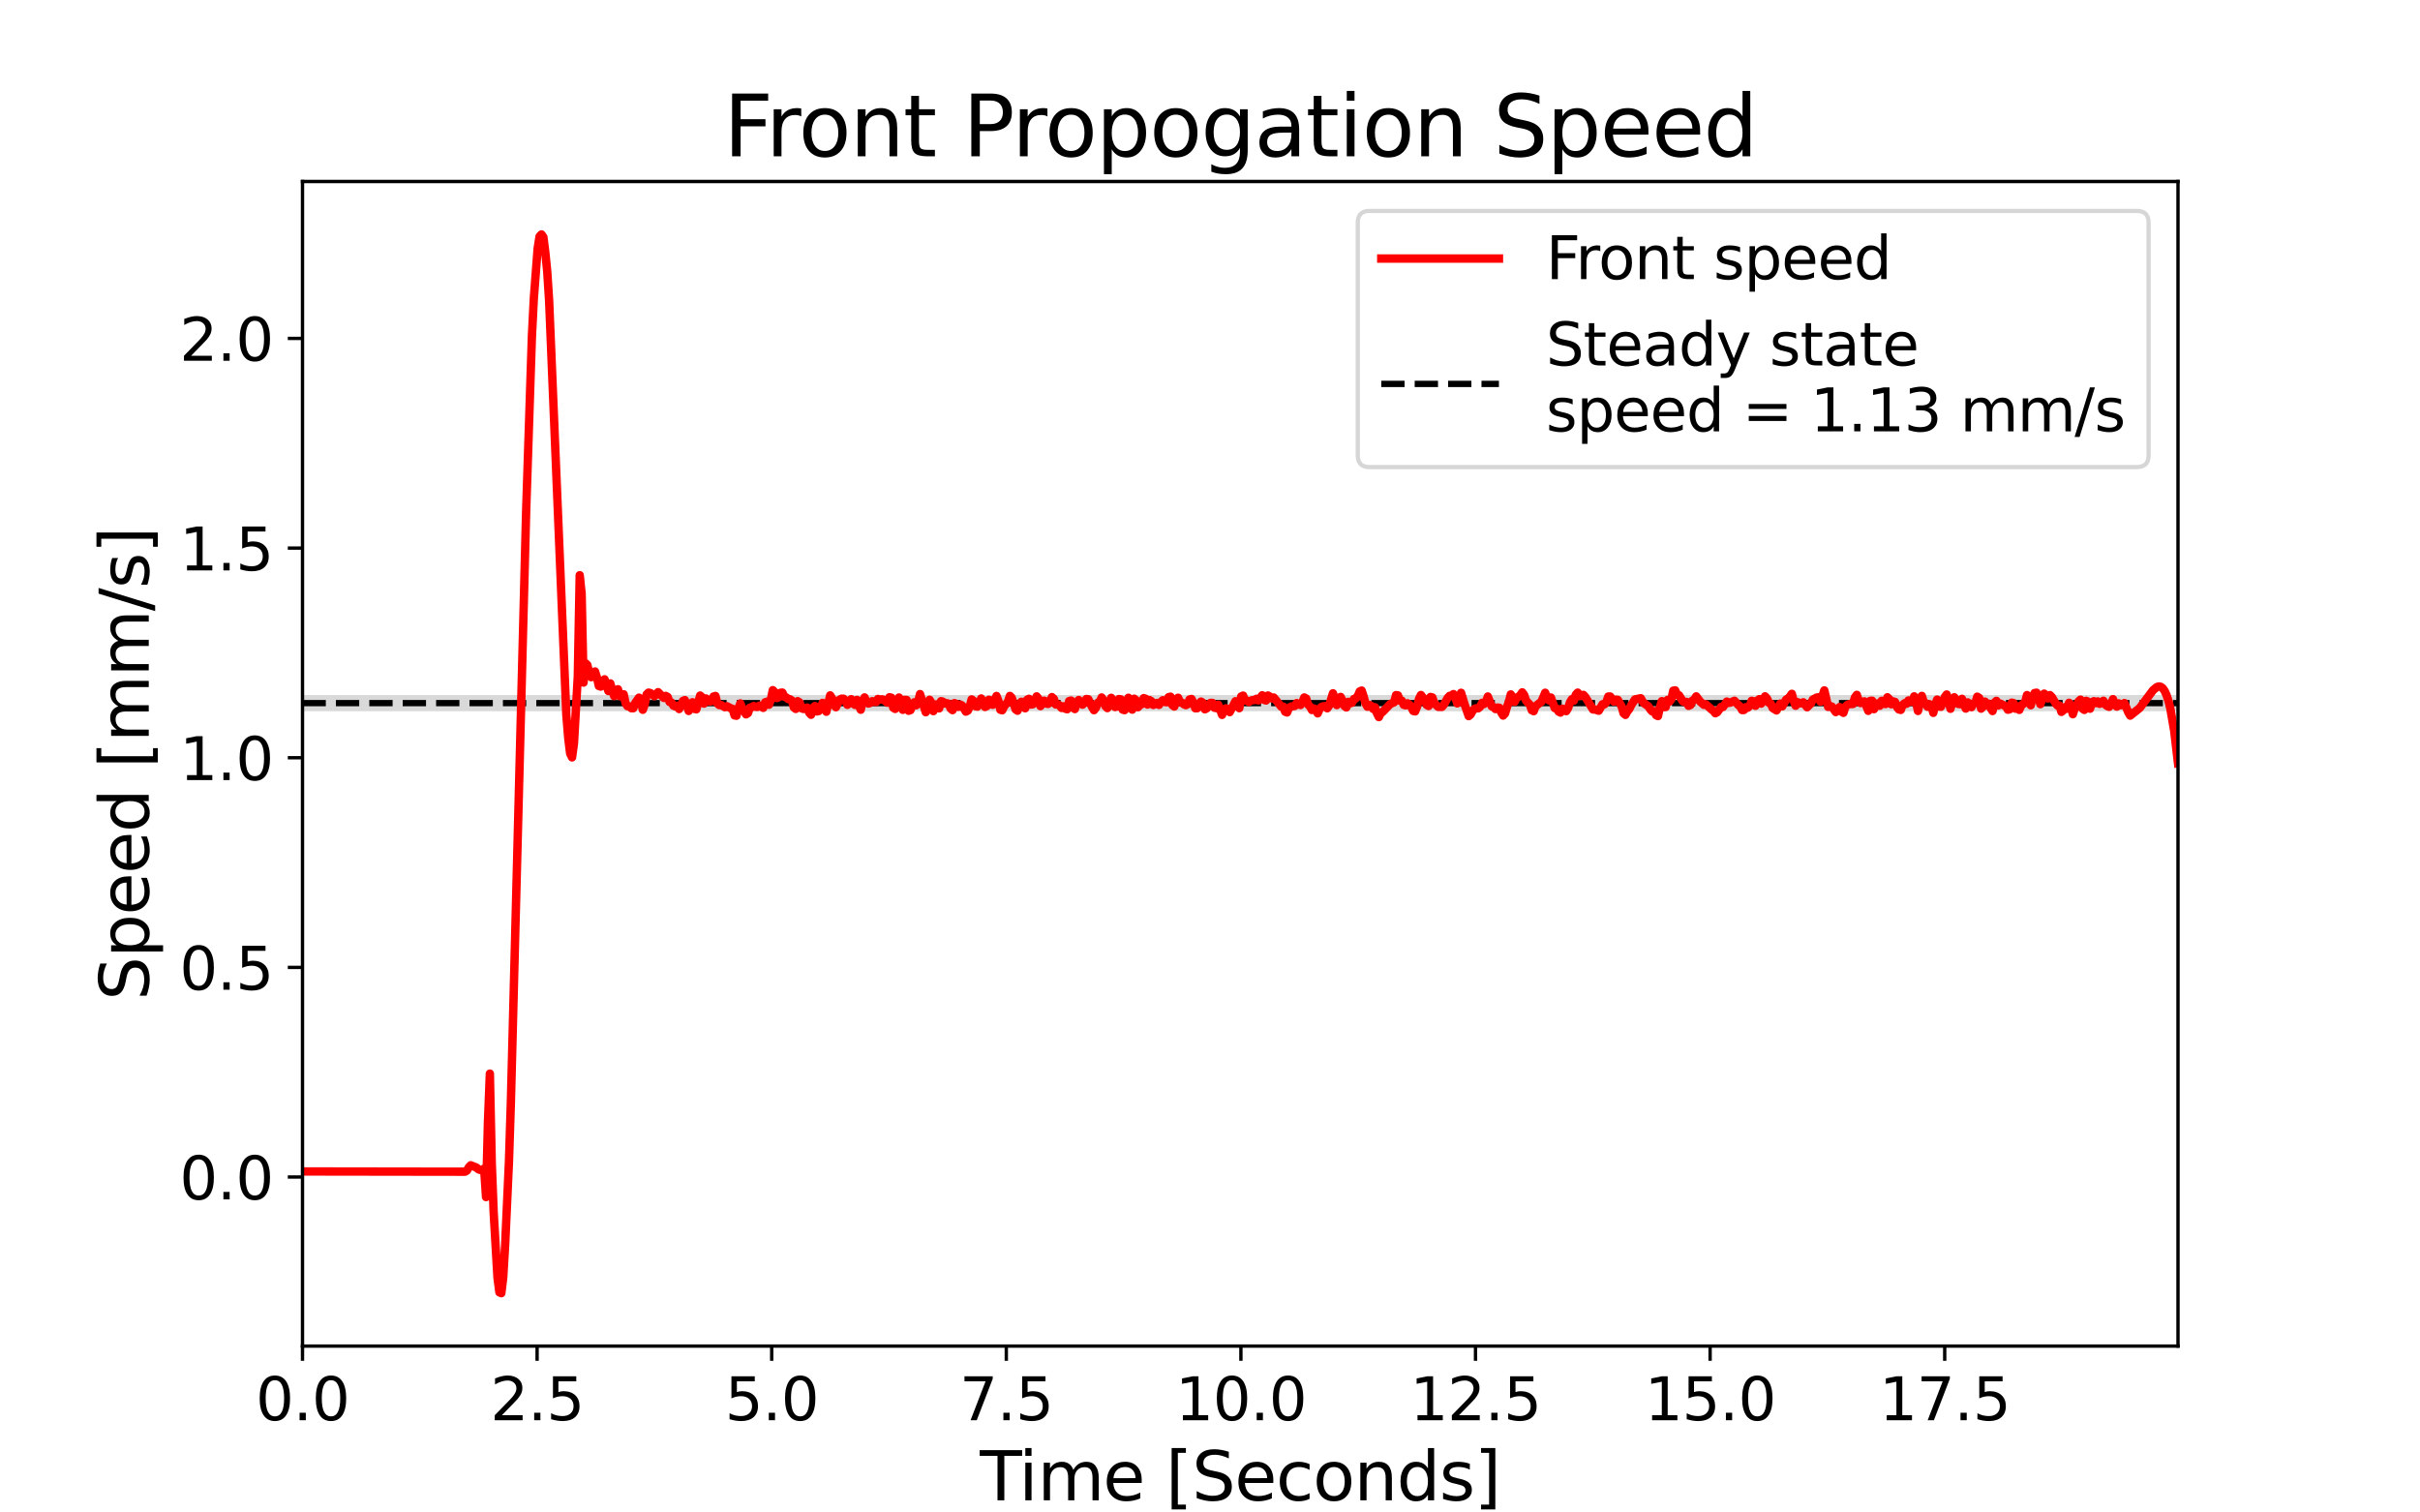 <?xml version="1.0" encoding="utf-8" standalone="no"?>
<!DOCTYPE svg PUBLIC "-//W3C//DTD SVG 1.1//EN"
  "http://www.w3.org/Graphics/SVG/1.1/DTD/svg11.dtd">
<svg height="360pt" version="1.1" viewBox="0 0 576 360" width="576pt" xmlns="http://www.w3.org/2000/svg" xmlns:xlink="http://www.w3.org/1999/xlink">
 <defs>
  <style type="text/css">*{stroke-linecap:butt;stroke-linejoin:round;}</style>
 </defs>
 <g id="figure_1">
  <g id="patch_1">
   <path d="M 0 360 
L 576 360 
L 576 0 
L 0 0 
z
" style="fill:#ffffff;"/>
  </g>
  <g id="axes_1">
   <g id="patch_2">
    <path d="M 72 320.4 
L 518.4 320.4 
L 518.4 43.2 
L 72 43.2 
z
" style="fill:#ffffff;"/>
   </g>
   <g id="PolyCollection_1">
    <defs>
     <path d="M 72 -190.71 
L 72 -194.58 
L 72.455 -194.58 
L 72.91 -194.58 
L 73.365 -194.58 
L 73.82 -194.58 
L 74.275 -194.58 
L 74.73 -194.58 
L 75.185 -194.58 
L 75.64 -194.58 
L 76.095 -194.58 
L 76.55 -194.58 
L 77.006 -194.58 
L 77.461 -194.58 
L 77.916 -194.58 
L 78.371 -194.58 
L 78.826 -194.58 
L 79.281 -194.58 
L 79.736 -194.58 
L 80.191 -194.58 
L 80.646 -194.58 
L 81.101 -194.58 
L 81.556 -194.58 
L 82.011 -194.58 
L 82.466 -194.58 
L 82.921 -194.58 
L 83.376 -194.58 
L 83.831 -194.58 
L 84.286 -194.58 
L 84.741 -194.58 
L 85.196 -194.58 
L 85.651 -194.58 
L 86.106 -194.58 
L 86.561 -194.58 
L 87.017 -194.58 
L 87.472 -194.58 
L 87.927 -194.58 
L 88.382 -194.58 
L 88.837 -194.58 
L 89.292 -194.58 
L 89.747 -194.58 
L 90.202 -194.58 
L 90.657 -194.58 
L 91.112 -194.58 
L 91.567 -194.58 
L 92.022 -194.58 
L 92.477 -194.58 
L 92.932 -194.58 
L 93.387 -194.58 
L 93.842 -194.58 
L 94.297 -194.58 
L 94.752 -194.58 
L 95.207 -194.58 
L 95.662 -194.58 
L 96.117 -194.58 
L 96.572 -194.58 
L 97.028 -194.58 
L 97.483 -194.58 
L 97.938 -194.58 
L 98.393 -194.58 
L 98.848 -194.58 
L 99.303 -194.58 
L 99.758 -194.58 
L 100.213 -194.58 
L 100.668 -194.58 
L 101.123 -194.58 
L 101.578 -194.58 
L 102.033 -194.58 
L 102.488 -194.58 
L 102.943 -194.58 
L 103.398 -194.58 
L 103.853 -194.58 
L 104.308 -194.58 
L 104.763 -194.58 
L 105.218 -194.58 
L 105.673 -194.58 
L 106.128 -194.58 
L 106.583 -194.58 
L 107.039 -194.58 
L 107.494 -194.58 
L 107.949 -194.58 
L 108.404 -194.58 
L 108.859 -194.58 
L 109.314 -194.58 
L 109.769 -194.58 
L 110.224 -194.58 
L 110.679 -194.58 
L 111.134 -194.58 
L 111.589 -194.58 
L 112.044 -194.58 
L 112.499 -194.58 
L 112.954 -194.58 
L 113.409 -194.58 
L 113.864 -194.58 
L 114.319 -194.58 
L 114.774 -194.58 
L 115.229 -194.58 
L 115.684 -194.58 
L 116.139 -194.58 
L 116.594 -194.58 
L 117.05 -194.58 
L 117.505 -194.58 
L 117.96 -194.58 
L 118.415 -194.58 
L 118.87 -194.58 
L 119.325 -194.58 
L 119.78 -194.58 
L 120.235 -194.58 
L 120.69 -194.58 
L 121.145 -194.58 
L 121.6 -194.58 
L 122.055 -194.58 
L 122.51 -194.58 
L 122.965 -194.58 
L 123.42 -194.58 
L 123.875 -194.58 
L 124.33 -194.58 
L 124.785 -194.58 
L 125.24 -194.58 
L 125.695 -194.58 
L 126.15 -194.58 
L 126.606 -194.58 
L 127.061 -194.58 
L 127.516 -194.58 
L 127.971 -194.58 
L 128.426 -194.58 
L 128.881 -194.58 
L 129.336 -194.58 
L 129.791 -194.58 
L 130.246 -194.58 
L 130.701 -194.58 
L 131.156 -194.58 
L 131.611 -194.58 
L 132.066 -194.58 
L 132.521 -194.58 
L 132.976 -194.58 
L 133.431 -194.58 
L 133.886 -194.58 
L 134.341 -194.58 
L 134.796 -194.58 
L 135.251 -194.58 
L 135.706 -194.58 
L 136.161 -194.58 
L 136.617 -194.58 
L 137.072 -194.58 
L 137.527 -194.58 
L 137.982 -194.58 
L 138.437 -194.58 
L 138.892 -194.58 
L 139.347 -194.58 
L 139.802 -194.58 
L 140.257 -194.58 
L 140.712 -194.58 
L 141.167 -194.58 
L 141.622 -194.58 
L 142.077 -194.58 
L 142.532 -194.58 
L 142.987 -194.58 
L 143.442 -194.58 
L 143.897 -194.58 
L 144.352 -194.58 
L 144.807 -194.58 
L 145.262 -194.58 
L 145.717 -194.58 
L 146.172 -194.58 
L 146.628 -194.58 
L 147.083 -194.58 
L 147.538 -194.58 
L 147.993 -194.58 
L 148.448 -194.58 
L 148.903 -194.58 
L 149.358 -194.58 
L 149.813 -194.58 
L 150.268 -194.58 
L 150.723 -194.58 
L 151.178 -194.58 
L 151.633 -194.58 
L 152.088 -194.58 
L 152.543 -194.58 
L 152.998 -194.58 
L 153.453 -194.58 
L 153.908 -194.58 
L 154.363 -194.58 
L 154.818 -194.58 
L 155.273 -194.58 
L 155.728 -194.58 
L 156.183 -194.58 
L 156.639 -194.58 
L 157.094 -194.58 
L 157.549 -194.58 
L 158.004 -194.58 
L 158.459 -194.58 
L 158.914 -194.58 
L 159.369 -194.58 
L 159.824 -194.58 
L 160.279 -194.58 
L 160.734 -194.58 
L 161.189 -194.58 
L 161.644 -194.58 
L 162.099 -194.58 
L 162.554 -194.58 
L 163.009 -194.58 
L 163.464 -194.58 
L 163.919 -194.58 
L 164.374 -194.58 
L 164.829 -194.58 
L 165.284 -194.58 
L 165.739 -194.58 
L 166.194 -194.58 
L 166.65 -194.58 
L 167.105 -194.58 
L 167.56 -194.58 
L 168.015 -194.58 
L 168.47 -194.58 
L 168.925 -194.58 
L 169.38 -194.58 
L 169.835 -194.58 
L 170.29 -194.58 
L 170.745 -194.58 
L 171.2 -194.58 
L 171.655 -194.58 
L 172.11 -194.58 
L 172.565 -194.58 
L 173.02 -194.58 
L 173.475 -194.58 
L 173.93 -194.58 
L 174.385 -194.58 
L 174.84 -194.58 
L 175.295 -194.58 
L 175.75 -194.58 
L 176.206 -194.58 
L 176.661 -194.58 
L 177.116 -194.58 
L 177.571 -194.58 
L 178.026 -194.58 
L 178.481 -194.58 
L 178.936 -194.58 
L 179.391 -194.58 
L 179.846 -194.58 
L 180.301 -194.58 
L 180.756 -194.58 
L 181.211 -194.58 
L 181.666 -194.58 
L 182.121 -194.58 
L 182.576 -194.58 
L 183.031 -194.58 
L 183.486 -194.58 
L 183.941 -194.58 
L 184.396 -194.58 
L 184.851 -194.58 
L 185.306 -194.58 
L 185.761 -194.58 
L 186.217 -194.58 
L 186.672 -194.58 
L 187.127 -194.58 
L 187.582 -194.58 
L 188.037 -194.58 
L 188.492 -194.58 
L 188.947 -194.58 
L 189.402 -194.58 
L 189.857 -194.58 
L 190.312 -194.58 
L 190.767 -194.58 
L 191.222 -194.58 
L 191.677 -194.58 
L 192.132 -194.58 
L 192.587 -194.58 
L 193.042 -194.58 
L 193.497 -194.58 
L 193.952 -194.58 
L 194.407 -194.58 
L 194.862 -194.58 
L 195.317 -194.58 
L 195.772 -194.58 
L 196.228 -194.58 
L 196.683 -194.58 
L 197.138 -194.58 
L 197.593 -194.58 
L 198.048 -194.58 
L 198.503 -194.58 
L 198.958 -194.58 
L 199.413 -194.58 
L 199.868 -194.58 
L 200.323 -194.58 
L 200.778 -194.58 
L 201.233 -194.58 
L 201.688 -194.58 
L 202.143 -194.58 
L 202.598 -194.58 
L 203.053 -194.58 
L 203.508 -194.58 
L 203.963 -194.58 
L 204.418 -194.58 
L 204.873 -194.58 
L 205.328 -194.58 
L 205.783 -194.58 
L 206.239 -194.58 
L 206.694 -194.58 
L 207.149 -194.58 
L 207.604 -194.58 
L 208.059 -194.58 
L 208.514 -194.58 
L 208.969 -194.58 
L 209.424 -194.58 
L 209.879 -194.58 
L 210.334 -194.58 
L 210.789 -194.58 
L 211.244 -194.58 
L 211.699 -194.58 
L 212.154 -194.58 
L 212.609 -194.58 
L 213.064 -194.58 
L 213.519 -194.58 
L 213.974 -194.58 
L 214.429 -194.58 
L 214.884 -194.58 
L 215.339 -194.58 
L 215.794 -194.58 
L 216.25 -194.58 
L 216.705 -194.58 
L 217.16 -194.58 
L 217.615 -194.58 
L 218.07 -194.58 
L 218.525 -194.58 
L 218.98 -194.58 
L 219.435 -194.58 
L 219.89 -194.58 
L 220.345 -194.58 
L 220.8 -194.58 
L 221.255 -194.58 
L 221.71 -194.58 
L 222.165 -194.58 
L 222.62 -194.58 
L 223.075 -194.58 
L 223.53 -194.58 
L 223.985 -194.58 
L 224.44 -194.58 
L 224.895 -194.58 
L 225.35 -194.58 
L 225.806 -194.58 
L 226.261 -194.58 
L 226.716 -194.58 
L 227.171 -194.58 
L 227.626 -194.58 
L 228.081 -194.58 
L 228.536 -194.58 
L 228.991 -194.58 
L 229.446 -194.58 
L 229.901 -194.58 
L 230.356 -194.58 
L 230.811 -194.58 
L 231.266 -194.58 
L 231.721 -194.58 
L 232.176 -194.58 
L 232.631 -194.58 
L 233.086 -194.58 
L 233.541 -194.58 
L 233.996 -194.58 
L 234.451 -194.58 
L 234.906 -194.58 
L 235.361 -194.58 
L 235.817 -194.58 
L 236.272 -194.58 
L 236.727 -194.58 
L 237.182 -194.58 
L 237.637 -194.58 
L 238.092 -194.58 
L 238.547 -194.58 
L 239.002 -194.58 
L 239.457 -194.58 
L 239.912 -194.58 
L 240.367 -194.58 
L 240.822 -194.58 
L 241.277 -194.58 
L 241.732 -194.58 
L 242.187 -194.58 
L 242.642 -194.58 
L 243.097 -194.58 
L 243.552 -194.58 
L 244.007 -194.58 
L 244.462 -194.58 
L 244.917 -194.58 
L 245.372 -194.58 
L 245.828 -194.58 
L 246.283 -194.58 
L 246.738 -194.58 
L 247.193 -194.58 
L 247.648 -194.58 
L 248.103 -194.58 
L 248.558 -194.58 
L 249.013 -194.58 
L 249.468 -194.58 
L 249.923 -194.58 
L 250.378 -194.58 
L 250.833 -194.58 
L 251.288 -194.58 
L 251.743 -194.58 
L 252.198 -194.58 
L 252.653 -194.58 
L 253.108 -194.58 
L 253.563 -194.58 
L 254.018 -194.58 
L 254.473 -194.58 
L 254.928 -194.58 
L 255.383 -194.58 
L 255.839 -194.58 
L 256.294 -194.58 
L 256.749 -194.58 
L 257.204 -194.58 
L 257.659 -194.58 
L 258.114 -194.58 
L 258.569 -194.58 
L 259.024 -194.58 
L 259.479 -194.58 
L 259.934 -194.58 
L 260.389 -194.58 
L 260.844 -194.58 
L 261.299 -194.58 
L 261.754 -194.58 
L 262.209 -194.58 
L 262.664 -194.58 
L 263.119 -194.58 
L 263.574 -194.58 
L 264.029 -194.58 
L 264.484 -194.58 
L 264.939 -194.58 
L 265.394 -194.58 
L 265.85 -194.58 
L 266.305 -194.58 
L 266.76 -194.58 
L 267.215 -194.58 
L 267.67 -194.58 
L 268.125 -194.58 
L 268.58 -194.58 
L 269.035 -194.58 
L 269.49 -194.58 
L 269.945 -194.58 
L 270.4 -194.58 
L 270.855 -194.58 
L 271.31 -194.58 
L 271.765 -194.58 
L 272.22 -194.58 
L 272.675 -194.58 
L 273.13 -194.58 
L 273.585 -194.58 
L 274.04 -194.58 
L 274.495 -194.58 
L 274.95 -194.58 
L 275.406 -194.58 
L 275.861 -194.58 
L 276.316 -194.58 
L 276.771 -194.58 
L 277.226 -194.58 
L 277.681 -194.58 
L 278.136 -194.58 
L 278.591 -194.58 
L 279.046 -194.58 
L 279.501 -194.58 
L 279.956 -194.58 
L 280.411 -194.58 
L 280.866 -194.58 
L 281.321 -194.58 
L 281.776 -194.58 
L 282.231 -194.58 
L 282.686 -194.58 
L 283.141 -194.58 
L 283.596 -194.58 
L 284.051 -194.58 
L 284.506 -194.58 
L 284.961 -194.58 
L 285.417 -194.58 
L 285.872 -194.58 
L 286.327 -194.58 
L 286.782 -194.58 
L 287.237 -194.58 
L 287.692 -194.58 
L 288.147 -194.58 
L 288.602 -194.58 
L 289.057 -194.58 
L 289.512 -194.58 
L 289.967 -194.58 
L 290.422 -194.58 
L 290.877 -194.58 
L 291.332 -194.58 
L 291.787 -194.58 
L 292.242 -194.58 
L 292.697 -194.58 
L 293.152 -194.58 
L 293.607 -194.58 
L 294.062 -194.58 
L 294.517 -194.58 
L 294.972 -194.58 
L 295.428 -194.58 
L 295.883 -194.58 
L 296.338 -194.58 
L 296.793 -194.58 
L 297.248 -194.58 
L 297.703 -194.58 
L 298.158 -194.58 
L 298.613 -194.58 
L 299.068 -194.58 
L 299.523 -194.58 
L 299.978 -194.58 
L 300.433 -194.58 
L 300.888 -194.58 
L 301.343 -194.58 
L 301.798 -194.58 
L 302.253 -194.58 
L 302.708 -194.58 
L 303.163 -194.58 
L 303.618 -194.58 
L 304.073 -194.58 
L 304.528 -194.58 
L 304.983 -194.58 
L 305.439 -194.58 
L 305.894 -194.58 
L 306.349 -194.58 
L 306.804 -194.58 
L 307.259 -194.58 
L 307.714 -194.58 
L 308.169 -194.58 
L 308.624 -194.58 
L 309.079 -194.58 
L 309.534 -194.58 
L 309.989 -194.58 
L 310.444 -194.58 
L 310.899 -194.58 
L 311.354 -194.58 
L 311.809 -194.58 
L 312.264 -194.58 
L 312.719 -194.58 
L 313.174 -194.58 
L 313.629 -194.58 
L 314.084 -194.58 
L 314.539 -194.58 
L 314.994 -194.58 
L 315.45 -194.58 
L 315.905 -194.58 
L 316.36 -194.58 
L 316.815 -194.58 
L 317.27 -194.58 
L 317.725 -194.58 
L 318.18 -194.58 
L 318.635 -194.58 
L 319.09 -194.58 
L 319.545 -194.58 
L 320 -194.58 
L 320.455 -194.58 
L 320.91 -194.58 
L 321.365 -194.58 
L 321.82 -194.58 
L 322.275 -194.58 
L 322.73 -194.58 
L 323.185 -194.58 
L 323.64 -194.58 
L 324.095 -194.58 
L 324.55 -194.58 
L 325.006 -194.58 
L 325.461 -194.58 
L 325.916 -194.58 
L 326.371 -194.58 
L 326.826 -194.58 
L 327.281 -194.58 
L 327.736 -194.58 
L 328.191 -194.58 
L 328.646 -194.58 
L 329.101 -194.58 
L 329.556 -194.58 
L 330.011 -194.58 
L 330.466 -194.58 
L 330.921 -194.58 
L 331.376 -194.58 
L 331.831 -194.58 
L 332.286 -194.58 
L 332.741 -194.58 
L 333.196 -194.58 
L 333.651 -194.58 
L 334.106 -194.58 
L 334.561 -194.58 
L 335.017 -194.58 
L 335.472 -194.58 
L 335.927 -194.58 
L 336.382 -194.58 
L 336.837 -194.58 
L 337.292 -194.58 
L 337.747 -194.58 
L 338.202 -194.58 
L 338.657 -194.58 
L 339.112 -194.58 
L 339.567 -194.58 
L 340.022 -194.58 
L 340.477 -194.58 
L 340.932 -194.58 
L 341.387 -194.58 
L 341.842 -194.58 
L 342.297 -194.58 
L 342.752 -194.58 
L 343.207 -194.58 
L 343.662 -194.58 
L 344.117 -194.58 
L 344.572 -194.58 
L 345.028 -194.58 
L 345.483 -194.58 
L 345.938 -194.58 
L 346.393 -194.58 
L 346.848 -194.58 
L 347.303 -194.58 
L 347.758 -194.58 
L 348.213 -194.58 
L 348.668 -194.58 
L 349.123 -194.58 
L 349.578 -194.58 
L 350.033 -194.58 
L 350.488 -194.58 
L 350.943 -194.58 
L 351.398 -194.58 
L 351.853 -194.58 
L 352.308 -194.58 
L 352.763 -194.58 
L 353.218 -194.58 
L 353.673 -194.58 
L 354.128 -194.58 
L 354.583 -194.58 
L 355.039 -194.58 
L 355.494 -194.58 
L 355.949 -194.58 
L 356.404 -194.58 
L 356.859 -194.58 
L 357.314 -194.58 
L 357.769 -194.58 
L 358.224 -194.58 
L 358.679 -194.58 
L 359.134 -194.58 
L 359.589 -194.58 
L 360.044 -194.58 
L 360.499 -194.58 
L 360.954 -194.58 
L 361.409 -194.58 
L 361.864 -194.58 
L 362.319 -194.58 
L 362.774 -194.58 
L 363.229 -194.58 
L 363.684 -194.58 
L 364.139 -194.58 
L 364.594 -194.58 
L 365.05 -194.58 
L 365.505 -194.58 
L 365.96 -194.58 
L 366.415 -194.58 
L 366.87 -194.58 
L 367.325 -194.58 
L 367.78 -194.58 
L 368.235 -194.58 
L 368.69 -194.58 
L 369.145 -194.58 
L 369.6 -194.58 
L 370.055 -194.58 
L 370.51 -194.58 
L 370.965 -194.58 
L 371.42 -194.58 
L 371.875 -194.58 
L 372.33 -194.58 
L 372.785 -194.58 
L 373.24 -194.58 
L 373.695 -194.58 
L 374.15 -194.58 
L 374.606 -194.58 
L 375.061 -194.58 
L 375.516 -194.58 
L 375.971 -194.58 
L 376.426 -194.58 
L 376.881 -194.58 
L 377.336 -194.58 
L 377.791 -194.58 
L 378.246 -194.58 
L 378.701 -194.58 
L 379.156 -194.58 
L 379.611 -194.58 
L 380.066 -194.58 
L 380.521 -194.58 
L 380.976 -194.58 
L 381.431 -194.58 
L 381.886 -194.58 
L 382.341 -194.58 
L 382.796 -194.58 
L 383.251 -194.58 
L 383.706 -194.58 
L 384.161 -194.58 
L 384.617 -194.58 
L 385.072 -194.58 
L 385.527 -194.58 
L 385.982 -194.58 
L 386.437 -194.58 
L 386.892 -194.58 
L 387.347 -194.58 
L 387.802 -194.58 
L 388.257 -194.58 
L 388.712 -194.58 
L 389.167 -194.58 
L 389.622 -194.58 
L 390.077 -194.58 
L 390.532 -194.58 
L 390.987 -194.58 
L 391.442 -194.58 
L 391.897 -194.58 
L 392.352 -194.58 
L 392.807 -194.58 
L 393.262 -194.58 
L 393.717 -194.58 
L 394.172 -194.58 
L 394.628 -194.58 
L 395.083 -194.58 
L 395.538 -194.58 
L 395.993 -194.58 
L 396.448 -194.58 
L 396.903 -194.58 
L 397.358 -194.58 
L 397.813 -194.58 
L 398.268 -194.58 
L 398.723 -194.58 
L 399.178 -194.58 
L 399.633 -194.58 
L 400.088 -194.58 
L 400.543 -194.58 
L 400.998 -194.58 
L 401.453 -194.58 
L 401.908 -194.58 
L 402.363 -194.58 
L 402.818 -194.58 
L 403.273 -194.58 
L 403.728 -194.58 
L 404.183 -194.58 
L 404.639 -194.58 
L 405.094 -194.58 
L 405.549 -194.58 
L 406.004 -194.58 
L 406.459 -194.58 
L 406.914 -194.58 
L 407.369 -194.58 
L 407.824 -194.58 
L 408.279 -194.58 
L 408.734 -194.58 
L 409.189 -194.58 
L 409.644 -194.58 
L 410.099 -194.58 
L 410.554 -194.58 
L 411.009 -194.58 
L 411.464 -194.58 
L 411.919 -194.58 
L 412.374 -194.58 
L 412.829 -194.58 
L 413.284 -194.58 
L 413.739 -194.58 
L 414.194 -194.58 
L 414.65 -194.58 
L 415.105 -194.58 
L 415.56 -194.58 
L 416.015 -194.58 
L 416.47 -194.58 
L 416.925 -194.58 
L 417.38 -194.58 
L 417.835 -194.58 
L 418.29 -194.58 
L 418.745 -194.58 
L 419.2 -194.58 
L 419.655 -194.58 
L 420.11 -194.58 
L 420.565 -194.58 
L 421.02 -194.58 
L 421.475 -194.58 
L 421.93 -194.58 
L 422.385 -194.58 
L 422.84 -194.58 
L 423.295 -194.58 
L 423.75 -194.58 
L 424.206 -194.58 
L 424.661 -194.58 
L 425.116 -194.58 
L 425.571 -194.58 
L 426.026 -194.58 
L 426.481 -194.58 
L 426.936 -194.58 
L 427.391 -194.58 
L 427.846 -194.58 
L 428.301 -194.58 
L 428.756 -194.58 
L 429.211 -194.58 
L 429.666 -194.58 
L 430.121 -194.58 
L 430.576 -194.58 
L 431.031 -194.58 
L 431.486 -194.58 
L 431.941 -194.58 
L 432.396 -194.58 
L 432.851 -194.58 
L 433.306 -194.58 
L 433.761 -194.58 
L 434.217 -194.58 
L 434.672 -194.58 
L 435.127 -194.58 
L 435.582 -194.58 
L 436.037 -194.58 
L 436.492 -194.58 
L 436.947 -194.58 
L 437.402 -194.58 
L 437.857 -194.58 
L 438.312 -194.58 
L 438.767 -194.58 
L 439.222 -194.58 
L 439.677 -194.58 
L 440.132 -194.58 
L 440.587 -194.58 
L 441.042 -194.58 
L 441.497 -194.58 
L 441.952 -194.58 
L 442.407 -194.58 
L 442.862 -194.58 
L 443.317 -194.58 
L 443.772 -194.58 
L 444.228 -194.58 
L 444.683 -194.58 
L 445.138 -194.58 
L 445.593 -194.58 
L 446.048 -194.58 
L 446.503 -194.58 
L 446.958 -194.58 
L 447.413 -194.58 
L 447.868 -194.58 
L 448.323 -194.58 
L 448.778 -194.58 
L 449.233 -194.58 
L 449.688 -194.58 
L 450.143 -194.58 
L 450.598 -194.58 
L 451.053 -194.58 
L 451.508 -194.58 
L 451.963 -194.58 
L 452.418 -194.58 
L 452.873 -194.58 
L 453.328 -194.58 
L 453.783 -194.58 
L 454.239 -194.58 
L 454.694 -194.58 
L 455.149 -194.58 
L 455.604 -194.58 
L 456.059 -194.58 
L 456.514 -194.58 
L 456.969 -194.58 
L 457.424 -194.58 
L 457.879 -194.58 
L 458.334 -194.58 
L 458.789 -194.58 
L 459.244 -194.58 
L 459.699 -194.58 
L 460.154 -194.58 
L 460.609 -194.58 
L 461.064 -194.58 
L 461.519 -194.58 
L 461.974 -194.58 
L 462.429 -194.58 
L 462.884 -194.58 
L 463.339 -194.58 
L 463.794 -194.58 
L 464.25 -194.58 
L 464.705 -194.58 
L 465.16 -194.58 
L 465.615 -194.58 
L 466.07 -194.58 
L 466.525 -194.58 
L 466.98 -194.58 
L 467.435 -194.58 
L 467.89 -194.58 
L 468.345 -194.58 
L 468.8 -194.58 
L 469.255 -194.58 
L 469.71 -194.58 
L 470.165 -194.58 
L 470.62 -194.58 
L 471.075 -194.58 
L 471.53 -194.58 
L 471.985 -194.58 
L 472.44 -194.58 
L 472.895 -194.58 
L 473.35 -194.58 
L 473.806 -194.58 
L 474.261 -194.58 
L 474.716 -194.58 
L 475.171 -194.58 
L 475.626 -194.58 
L 476.081 -194.58 
L 476.536 -194.58 
L 476.991 -194.58 
L 477.446 -194.58 
L 477.901 -194.58 
L 478.356 -194.58 
L 478.811 -194.58 
L 479.266 -194.58 
L 479.721 -194.58 
L 480.176 -194.58 
L 480.631 -194.58 
L 481.086 -194.58 
L 481.541 -194.58 
L 481.996 -194.58 
L 482.451 -194.58 
L 482.906 -194.58 
L 483.361 -194.58 
L 483.817 -194.58 
L 484.272 -194.58 
L 484.727 -194.58 
L 485.182 -194.58 
L 485.637 -194.58 
L 486.092 -194.58 
L 486.547 -194.58 
L 487.002 -194.58 
L 487.457 -194.58 
L 487.912 -194.58 
L 488.367 -194.58 
L 488.822 -194.58 
L 489.277 -194.58 
L 489.732 -194.58 
L 490.187 -194.58 
L 490.642 -194.58 
L 491.097 -194.58 
L 491.552 -194.58 
L 492.007 -194.58 
L 492.462 -194.58 
L 492.917 -194.58 
L 493.372 -194.58 
L 493.828 -194.58 
L 494.283 -194.58 
L 494.738 -194.58 
L 495.193 -194.58 
L 495.648 -194.58 
L 496.103 -194.58 
L 496.558 -194.58 
L 497.013 -194.58 
L 497.468 -194.58 
L 497.923 -194.58 
L 498.378 -194.58 
L 498.833 -194.58 
L 499.288 -194.58 
L 499.743 -194.58 
L 500.198 -194.58 
L 500.653 -194.58 
L 501.108 -194.58 
L 501.563 -194.58 
L 502.018 -194.58 
L 502.473 -194.58 
L 502.928 -194.58 
L 503.383 -194.58 
L 503.839 -194.58 
L 504.294 -194.58 
L 504.749 -194.58 
L 505.204 -194.58 
L 505.659 -194.58 
L 506.114 -194.58 
L 506.569 -194.58 
L 507.024 -194.58 
L 507.479 -194.58 
L 507.934 -194.58 
L 508.389 -194.58 
L 508.844 -194.58 
L 509.299 -194.58 
L 509.754 -194.58 
L 510.209 -194.58 
L 510.664 -194.58 
L 511.119 -194.58 
L 511.574 -194.58 
L 512.029 -194.58 
L 512.484 -194.58 
L 512.939 -194.58 
L 513.394 -194.58 
L 513.85 -194.58 
L 514.305 -194.58 
L 514.76 -194.58 
L 515.215 -194.58 
L 515.67 -194.58 
L 516.125 -194.58 
L 516.58 -194.58 
L 517.035 -194.58 
L 517.49 -194.58 
L 517.945 -194.58 
L 518.4 -194.58 
L 518.4 -190.71 
L 518.4 -190.71 
L 517.945 -190.71 
L 517.49 -190.71 
L 517.035 -190.71 
L 516.58 -190.71 
L 516.125 -190.71 
L 515.67 -190.71 
L 515.215 -190.71 
L 514.76 -190.71 
L 514.305 -190.71 
L 513.85 -190.71 
L 513.394 -190.71 
L 512.939 -190.71 
L 512.484 -190.71 
L 512.029 -190.71 
L 511.574 -190.71 
L 511.119 -190.71 
L 510.664 -190.71 
L 510.209 -190.71 
L 509.754 -190.71 
L 509.299 -190.71 
L 508.844 -190.71 
L 508.389 -190.71 
L 507.934 -190.71 
L 507.479 -190.71 
L 507.024 -190.71 
L 506.569 -190.71 
L 506.114 -190.71 
L 505.659 -190.71 
L 505.204 -190.71 
L 504.749 -190.71 
L 504.294 -190.71 
L 503.839 -190.71 
L 503.383 -190.71 
L 502.928 -190.71 
L 502.473 -190.71 
L 502.018 -190.71 
L 501.563 -190.71 
L 501.108 -190.71 
L 500.653 -190.71 
L 500.198 -190.71 
L 499.743 -190.71 
L 499.288 -190.71 
L 498.833 -190.71 
L 498.378 -190.71 
L 497.923 -190.71 
L 497.468 -190.71 
L 497.013 -190.71 
L 496.558 -190.71 
L 496.103 -190.71 
L 495.648 -190.71 
L 495.193 -190.71 
L 494.738 -190.71 
L 494.283 -190.71 
L 493.828 -190.71 
L 493.372 -190.71 
L 492.917 -190.71 
L 492.462 -190.71 
L 492.007 -190.71 
L 491.552 -190.71 
L 491.097 -190.71 
L 490.642 -190.71 
L 490.187 -190.71 
L 489.732 -190.71 
L 489.277 -190.71 
L 488.822 -190.71 
L 488.367 -190.71 
L 487.912 -190.71 
L 487.457 -190.71 
L 487.002 -190.71 
L 486.547 -190.71 
L 486.092 -190.71 
L 485.637 -190.71 
L 485.182 -190.71 
L 484.727 -190.71 
L 484.272 -190.71 
L 483.817 -190.71 
L 483.361 -190.71 
L 482.906 -190.71 
L 482.451 -190.71 
L 481.996 -190.71 
L 481.541 -190.71 
L 481.086 -190.71 
L 480.631 -190.71 
L 480.176 -190.71 
L 479.721 -190.71 
L 479.266 -190.71 
L 478.811 -190.71 
L 478.356 -190.71 
L 477.901 -190.71 
L 477.446 -190.71 
L 476.991 -190.71 
L 476.536 -190.71 
L 476.081 -190.71 
L 475.626 -190.71 
L 475.171 -190.71 
L 474.716 -190.71 
L 474.261 -190.71 
L 473.806 -190.71 
L 473.35 -190.71 
L 472.895 -190.71 
L 472.44 -190.71 
L 471.985 -190.71 
L 471.53 -190.71 
L 471.075 -190.71 
L 470.62 -190.71 
L 470.165 -190.71 
L 469.71 -190.71 
L 469.255 -190.71 
L 468.8 -190.71 
L 468.345 -190.71 
L 467.89 -190.71 
L 467.435 -190.71 
L 466.98 -190.71 
L 466.525 -190.71 
L 466.07 -190.71 
L 465.615 -190.71 
L 465.16 -190.71 
L 464.705 -190.71 
L 464.25 -190.71 
L 463.794 -190.71 
L 463.339 -190.71 
L 462.884 -190.71 
L 462.429 -190.71 
L 461.974 -190.71 
L 461.519 -190.71 
L 461.064 -190.71 
L 460.609 -190.71 
L 460.154 -190.71 
L 459.699 -190.71 
L 459.244 -190.71 
L 458.789 -190.71 
L 458.334 -190.71 
L 457.879 -190.71 
L 457.424 -190.71 
L 456.969 -190.71 
L 456.514 -190.71 
L 456.059 -190.71 
L 455.604 -190.71 
L 455.149 -190.71 
L 454.694 -190.71 
L 454.239 -190.71 
L 453.783 -190.71 
L 453.328 -190.71 
L 452.873 -190.71 
L 452.418 -190.71 
L 451.963 -190.71 
L 451.508 -190.71 
L 451.053 -190.71 
L 450.598 -190.71 
L 450.143 -190.71 
L 449.688 -190.71 
L 449.233 -190.71 
L 448.778 -190.71 
L 448.323 -190.71 
L 447.868 -190.71 
L 447.413 -190.71 
L 446.958 -190.71 
L 446.503 -190.71 
L 446.048 -190.71 
L 445.593 -190.71 
L 445.138 -190.71 
L 444.683 -190.71 
L 444.228 -190.71 
L 443.772 -190.71 
L 443.317 -190.71 
L 442.862 -190.71 
L 442.407 -190.71 
L 441.952 -190.71 
L 441.497 -190.71 
L 441.042 -190.71 
L 440.587 -190.71 
L 440.132 -190.71 
L 439.677 -190.71 
L 439.222 -190.71 
L 438.767 -190.71 
L 438.312 -190.71 
L 437.857 -190.71 
L 437.402 -190.71 
L 436.947 -190.71 
L 436.492 -190.71 
L 436.037 -190.71 
L 435.582 -190.71 
L 435.127 -190.71 
L 434.672 -190.71 
L 434.217 -190.71 
L 433.761 -190.71 
L 433.306 -190.71 
L 432.851 -190.71 
L 432.396 -190.71 
L 431.941 -190.71 
L 431.486 -190.71 
L 431.031 -190.71 
L 430.576 -190.71 
L 430.121 -190.71 
L 429.666 -190.71 
L 429.211 -190.71 
L 428.756 -190.71 
L 428.301 -190.71 
L 427.846 -190.71 
L 427.391 -190.71 
L 426.936 -190.71 
L 426.481 -190.71 
L 426.026 -190.71 
L 425.571 -190.71 
L 425.116 -190.71 
L 424.661 -190.71 
L 424.206 -190.71 
L 423.75 -190.71 
L 423.295 -190.71 
L 422.84 -190.71 
L 422.385 -190.71 
L 421.93 -190.71 
L 421.475 -190.71 
L 421.02 -190.71 
L 420.565 -190.71 
L 420.11 -190.71 
L 419.655 -190.71 
L 419.2 -190.71 
L 418.745 -190.71 
L 418.29 -190.71 
L 417.835 -190.71 
L 417.38 -190.71 
L 416.925 -190.71 
L 416.47 -190.71 
L 416.015 -190.71 
L 415.56 -190.71 
L 415.105 -190.71 
L 414.65 -190.71 
L 414.194 -190.71 
L 413.739 -190.71 
L 413.284 -190.71 
L 412.829 -190.71 
L 412.374 -190.71 
L 411.919 -190.71 
L 411.464 -190.71 
L 411.009 -190.71 
L 410.554 -190.71 
L 410.099 -190.71 
L 409.644 -190.71 
L 409.189 -190.71 
L 408.734 -190.71 
L 408.279 -190.71 
L 407.824 -190.71 
L 407.369 -190.71 
L 406.914 -190.71 
L 406.459 -190.71 
L 406.004 -190.71 
L 405.549 -190.71 
L 405.094 -190.71 
L 404.639 -190.71 
L 404.183 -190.71 
L 403.728 -190.71 
L 403.273 -190.71 
L 402.818 -190.71 
L 402.363 -190.71 
L 401.908 -190.71 
L 401.453 -190.71 
L 400.998 -190.71 
L 400.543 -190.71 
L 400.088 -190.71 
L 399.633 -190.71 
L 399.178 -190.71 
L 398.723 -190.71 
L 398.268 -190.71 
L 397.813 -190.71 
L 397.358 -190.71 
L 396.903 -190.71 
L 396.448 -190.71 
L 395.993 -190.71 
L 395.538 -190.71 
L 395.083 -190.71 
L 394.628 -190.71 
L 394.172 -190.71 
L 393.717 -190.71 
L 393.262 -190.71 
L 392.807 -190.71 
L 392.352 -190.71 
L 391.897 -190.71 
L 391.442 -190.71 
L 390.987 -190.71 
L 390.532 -190.71 
L 390.077 -190.71 
L 389.622 -190.71 
L 389.167 -190.71 
L 388.712 -190.71 
L 388.257 -190.71 
L 387.802 -190.71 
L 387.347 -190.71 
L 386.892 -190.71 
L 386.437 -190.71 
L 385.982 -190.71 
L 385.527 -190.71 
L 385.072 -190.71 
L 384.617 -190.71 
L 384.161 -190.71 
L 383.706 -190.71 
L 383.251 -190.71 
L 382.796 -190.71 
L 382.341 -190.71 
L 381.886 -190.71 
L 381.431 -190.71 
L 380.976 -190.71 
L 380.521 -190.71 
L 380.066 -190.71 
L 379.611 -190.71 
L 379.156 -190.71 
L 378.701 -190.71 
L 378.246 -190.71 
L 377.791 -190.71 
L 377.336 -190.71 
L 376.881 -190.71 
L 376.426 -190.71 
L 375.971 -190.71 
L 375.516 -190.71 
L 375.061 -190.71 
L 374.606 -190.71 
L 374.15 -190.71 
L 373.695 -190.71 
L 373.24 -190.71 
L 372.785 -190.71 
L 372.33 -190.71 
L 371.875 -190.71 
L 371.42 -190.71 
L 370.965 -190.71 
L 370.51 -190.71 
L 370.055 -190.71 
L 369.6 -190.71 
L 369.145 -190.71 
L 368.69 -190.71 
L 368.235 -190.71 
L 367.78 -190.71 
L 367.325 -190.71 
L 366.87 -190.71 
L 366.415 -190.71 
L 365.96 -190.71 
L 365.505 -190.71 
L 365.05 -190.71 
L 364.594 -190.71 
L 364.139 -190.71 
L 363.684 -190.71 
L 363.229 -190.71 
L 362.774 -190.71 
L 362.319 -190.71 
L 361.864 -190.71 
L 361.409 -190.71 
L 360.954 -190.71 
L 360.499 -190.71 
L 360.044 -190.71 
L 359.589 -190.71 
L 359.134 -190.71 
L 358.679 -190.71 
L 358.224 -190.71 
L 357.769 -190.71 
L 357.314 -190.71 
L 356.859 -190.71 
L 356.404 -190.71 
L 355.949 -190.71 
L 355.494 -190.71 
L 355.039 -190.71 
L 354.583 -190.71 
L 354.128 -190.71 
L 353.673 -190.71 
L 353.218 -190.71 
L 352.763 -190.71 
L 352.308 -190.71 
L 351.853 -190.71 
L 351.398 -190.71 
L 350.943 -190.71 
L 350.488 -190.71 
L 350.033 -190.71 
L 349.578 -190.71 
L 349.123 -190.71 
L 348.668 -190.71 
L 348.213 -190.71 
L 347.758 -190.71 
L 347.303 -190.71 
L 346.848 -190.71 
L 346.393 -190.71 
L 345.938 -190.71 
L 345.483 -190.71 
L 345.028 -190.71 
L 344.572 -190.71 
L 344.117 -190.71 
L 343.662 -190.71 
L 343.207 -190.71 
L 342.752 -190.71 
L 342.297 -190.71 
L 341.842 -190.71 
L 341.387 -190.71 
L 340.932 -190.71 
L 340.477 -190.71 
L 340.022 -190.71 
L 339.567 -190.71 
L 339.112 -190.71 
L 338.657 -190.71 
L 338.202 -190.71 
L 337.747 -190.71 
L 337.292 -190.71 
L 336.837 -190.71 
L 336.382 -190.71 
L 335.927 -190.71 
L 335.472 -190.71 
L 335.017 -190.71 
L 334.561 -190.71 
L 334.106 -190.71 
L 333.651 -190.71 
L 333.196 -190.71 
L 332.741 -190.71 
L 332.286 -190.71 
L 331.831 -190.71 
L 331.376 -190.71 
L 330.921 -190.71 
L 330.466 -190.71 
L 330.011 -190.71 
L 329.556 -190.71 
L 329.101 -190.71 
L 328.646 -190.71 
L 328.191 -190.71 
L 327.736 -190.71 
L 327.281 -190.71 
L 326.826 -190.71 
L 326.371 -190.71 
L 325.916 -190.71 
L 325.461 -190.71 
L 325.006 -190.71 
L 324.55 -190.71 
L 324.095 -190.71 
L 323.64 -190.71 
L 323.185 -190.71 
L 322.73 -190.71 
L 322.275 -190.71 
L 321.82 -190.71 
L 321.365 -190.71 
L 320.91 -190.71 
L 320.455 -190.71 
L 320 -190.71 
L 319.545 -190.71 
L 319.09 -190.71 
L 318.635 -190.71 
L 318.18 -190.71 
L 317.725 -190.71 
L 317.27 -190.71 
L 316.815 -190.71 
L 316.36 -190.71 
L 315.905 -190.71 
L 315.45 -190.71 
L 314.994 -190.71 
L 314.539 -190.71 
L 314.084 -190.71 
L 313.629 -190.71 
L 313.174 -190.71 
L 312.719 -190.71 
L 312.264 -190.71 
L 311.809 -190.71 
L 311.354 -190.71 
L 310.899 -190.71 
L 310.444 -190.71 
L 309.989 -190.71 
L 309.534 -190.71 
L 309.079 -190.71 
L 308.624 -190.71 
L 308.169 -190.71 
L 307.714 -190.71 
L 307.259 -190.71 
L 306.804 -190.71 
L 306.349 -190.71 
L 305.894 -190.71 
L 305.439 -190.71 
L 304.983 -190.71 
L 304.528 -190.71 
L 304.073 -190.71 
L 303.618 -190.71 
L 303.163 -190.71 
L 302.708 -190.71 
L 302.253 -190.71 
L 301.798 -190.71 
L 301.343 -190.71 
L 300.888 -190.71 
L 300.433 -190.71 
L 299.978 -190.71 
L 299.523 -190.71 
L 299.068 -190.71 
L 298.613 -190.71 
L 298.158 -190.71 
L 297.703 -190.71 
L 297.248 -190.71 
L 296.793 -190.71 
L 296.338 -190.71 
L 295.883 -190.71 
L 295.428 -190.71 
L 294.972 -190.71 
L 294.517 -190.71 
L 294.062 -190.71 
L 293.607 -190.71 
L 293.152 -190.71 
L 292.697 -190.71 
L 292.242 -190.71 
L 291.787 -190.71 
L 291.332 -190.71 
L 290.877 -190.71 
L 290.422 -190.71 
L 289.967 -190.71 
L 289.512 -190.71 
L 289.057 -190.71 
L 288.602 -190.71 
L 288.147 -190.71 
L 287.692 -190.71 
L 287.237 -190.71 
L 286.782 -190.71 
L 286.327 -190.71 
L 285.872 -190.71 
L 285.417 -190.71 
L 284.961 -190.71 
L 284.506 -190.71 
L 284.051 -190.71 
L 283.596 -190.71 
L 283.141 -190.71 
L 282.686 -190.71 
L 282.231 -190.71 
L 281.776 -190.71 
L 281.321 -190.71 
L 280.866 -190.71 
L 280.411 -190.71 
L 279.956 -190.71 
L 279.501 -190.71 
L 279.046 -190.71 
L 278.591 -190.71 
L 278.136 -190.71 
L 277.681 -190.71 
L 277.226 -190.71 
L 276.771 -190.71 
L 276.316 -190.71 
L 275.861 -190.71 
L 275.406 -190.71 
L 274.95 -190.71 
L 274.495 -190.71 
L 274.04 -190.71 
L 273.585 -190.71 
L 273.13 -190.71 
L 272.675 -190.71 
L 272.22 -190.71 
L 271.765 -190.71 
L 271.31 -190.71 
L 270.855 -190.71 
L 270.4 -190.71 
L 269.945 -190.71 
L 269.49 -190.71 
L 269.035 -190.71 
L 268.58 -190.71 
L 268.125 -190.71 
L 267.67 -190.71 
L 267.215 -190.71 
L 266.76 -190.71 
L 266.305 -190.71 
L 265.85 -190.71 
L 265.394 -190.71 
L 264.939 -190.71 
L 264.484 -190.71 
L 264.029 -190.71 
L 263.574 -190.71 
L 263.119 -190.71 
L 262.664 -190.71 
L 262.209 -190.71 
L 261.754 -190.71 
L 261.299 -190.71 
L 260.844 -190.71 
L 260.389 -190.71 
L 259.934 -190.71 
L 259.479 -190.71 
L 259.024 -190.71 
L 258.569 -190.71 
L 258.114 -190.71 
L 257.659 -190.71 
L 257.204 -190.71 
L 256.749 -190.71 
L 256.294 -190.71 
L 255.839 -190.71 
L 255.383 -190.71 
L 254.928 -190.71 
L 254.473 -190.71 
L 254.018 -190.71 
L 253.563 -190.71 
L 253.108 -190.71 
L 252.653 -190.71 
L 252.198 -190.71 
L 251.743 -190.71 
L 251.288 -190.71 
L 250.833 -190.71 
L 250.378 -190.71 
L 249.923 -190.71 
L 249.468 -190.71 
L 249.013 -190.71 
L 248.558 -190.71 
L 248.103 -190.71 
L 247.648 -190.71 
L 247.193 -190.71 
L 246.738 -190.71 
L 246.283 -190.71 
L 245.828 -190.71 
L 245.372 -190.71 
L 244.917 -190.71 
L 244.462 -190.71 
L 244.007 -190.71 
L 243.552 -190.71 
L 243.097 -190.71 
L 242.642 -190.71 
L 242.187 -190.71 
L 241.732 -190.71 
L 241.277 -190.71 
L 240.822 -190.71 
L 240.367 -190.71 
L 239.912 -190.71 
L 239.457 -190.71 
L 239.002 -190.71 
L 238.547 -190.71 
L 238.092 -190.71 
L 237.637 -190.71 
L 237.182 -190.71 
L 236.727 -190.71 
L 236.272 -190.71 
L 235.817 -190.71 
L 235.361 -190.71 
L 234.906 -190.71 
L 234.451 -190.71 
L 233.996 -190.71 
L 233.541 -190.71 
L 233.086 -190.71 
L 232.631 -190.71 
L 232.176 -190.71 
L 231.721 -190.71 
L 231.266 -190.71 
L 230.811 -190.71 
L 230.356 -190.71 
L 229.901 -190.71 
L 229.446 -190.71 
L 228.991 -190.71 
L 228.536 -190.71 
L 228.081 -190.71 
L 227.626 -190.71 
L 227.171 -190.71 
L 226.716 -190.71 
L 226.261 -190.71 
L 225.806 -190.71 
L 225.35 -190.71 
L 224.895 -190.71 
L 224.44 -190.71 
L 223.985 -190.71 
L 223.53 -190.71 
L 223.075 -190.71 
L 222.62 -190.71 
L 222.165 -190.71 
L 221.71 -190.71 
L 221.255 -190.71 
L 220.8 -190.71 
L 220.345 -190.71 
L 219.89 -190.71 
L 219.435 -190.71 
L 218.98 -190.71 
L 218.525 -190.71 
L 218.07 -190.71 
L 217.615 -190.71 
L 217.16 -190.71 
L 216.705 -190.71 
L 216.25 -190.71 
L 215.794 -190.71 
L 215.339 -190.71 
L 214.884 -190.71 
L 214.429 -190.71 
L 213.974 -190.71 
L 213.519 -190.71 
L 213.064 -190.71 
L 212.609 -190.71 
L 212.154 -190.71 
L 211.699 -190.71 
L 211.244 -190.71 
L 210.789 -190.71 
L 210.334 -190.71 
L 209.879 -190.71 
L 209.424 -190.71 
L 208.969 -190.71 
L 208.514 -190.71 
L 208.059 -190.71 
L 207.604 -190.71 
L 207.149 -190.71 
L 206.694 -190.71 
L 206.239 -190.71 
L 205.783 -190.71 
L 205.328 -190.71 
L 204.873 -190.71 
L 204.418 -190.71 
L 203.963 -190.71 
L 203.508 -190.71 
L 203.053 -190.71 
L 202.598 -190.71 
L 202.143 -190.71 
L 201.688 -190.71 
L 201.233 -190.71 
L 200.778 -190.71 
L 200.323 -190.71 
L 199.868 -190.71 
L 199.413 -190.71 
L 198.958 -190.71 
L 198.503 -190.71 
L 198.048 -190.71 
L 197.593 -190.71 
L 197.138 -190.71 
L 196.683 -190.71 
L 196.228 -190.71 
L 195.772 -190.71 
L 195.317 -190.71 
L 194.862 -190.71 
L 194.407 -190.71 
L 193.952 -190.71 
L 193.497 -190.71 
L 193.042 -190.71 
L 192.587 -190.71 
L 192.132 -190.71 
L 191.677 -190.71 
L 191.222 -190.71 
L 190.767 -190.71 
L 190.312 -190.71 
L 189.857 -190.71 
L 189.402 -190.71 
L 188.947 -190.71 
L 188.492 -190.71 
L 188.037 -190.71 
L 187.582 -190.71 
L 187.127 -190.71 
L 186.672 -190.71 
L 186.217 -190.71 
L 185.761 -190.71 
L 185.306 -190.71 
L 184.851 -190.71 
L 184.396 -190.71 
L 183.941 -190.71 
L 183.486 -190.71 
L 183.031 -190.71 
L 182.576 -190.71 
L 182.121 -190.71 
L 181.666 -190.71 
L 181.211 -190.71 
L 180.756 -190.71 
L 180.301 -190.71 
L 179.846 -190.71 
L 179.391 -190.71 
L 178.936 -190.71 
L 178.481 -190.71 
L 178.026 -190.71 
L 177.571 -190.71 
L 177.116 -190.71 
L 176.661 -190.71 
L 176.206 -190.71 
L 175.75 -190.71 
L 175.295 -190.71 
L 174.84 -190.71 
L 174.385 -190.71 
L 173.93 -190.71 
L 173.475 -190.71 
L 173.02 -190.71 
L 172.565 -190.71 
L 172.11 -190.71 
L 171.655 -190.71 
L 171.2 -190.71 
L 170.745 -190.71 
L 170.29 -190.71 
L 169.835 -190.71 
L 169.38 -190.71 
L 168.925 -190.71 
L 168.47 -190.71 
L 168.015 -190.71 
L 167.56 -190.71 
L 167.105 -190.71 
L 166.65 -190.71 
L 166.194 -190.71 
L 165.739 -190.71 
L 165.284 -190.71 
L 164.829 -190.71 
L 164.374 -190.71 
L 163.919 -190.71 
L 163.464 -190.71 
L 163.009 -190.71 
L 162.554 -190.71 
L 162.099 -190.71 
L 161.644 -190.71 
L 161.189 -190.71 
L 160.734 -190.71 
L 160.279 -190.71 
L 159.824 -190.71 
L 159.369 -190.71 
L 158.914 -190.71 
L 158.459 -190.71 
L 158.004 -190.71 
L 157.549 -190.71 
L 157.094 -190.71 
L 156.639 -190.71 
L 156.183 -190.71 
L 155.728 -190.71 
L 155.273 -190.71 
L 154.818 -190.71 
L 154.363 -190.71 
L 153.908 -190.71 
L 153.453 -190.71 
L 152.998 -190.71 
L 152.543 -190.71 
L 152.088 -190.71 
L 151.633 -190.71 
L 151.178 -190.71 
L 150.723 -190.71 
L 150.268 -190.71 
L 149.813 -190.71 
L 149.358 -190.71 
L 148.903 -190.71 
L 148.448 -190.71 
L 147.993 -190.71 
L 147.538 -190.71 
L 147.083 -190.71 
L 146.628 -190.71 
L 146.172 -190.71 
L 145.717 -190.71 
L 145.262 -190.71 
L 144.807 -190.71 
L 144.352 -190.71 
L 143.897 -190.71 
L 143.442 -190.71 
L 142.987 -190.71 
L 142.532 -190.71 
L 142.077 -190.71 
L 141.622 -190.71 
L 141.167 -190.71 
L 140.712 -190.71 
L 140.257 -190.71 
L 139.802 -190.71 
L 139.347 -190.71 
L 138.892 -190.71 
L 138.437 -190.71 
L 137.982 -190.71 
L 137.527 -190.71 
L 137.072 -190.71 
L 136.617 -190.71 
L 136.161 -190.71 
L 135.706 -190.71 
L 135.251 -190.71 
L 134.796 -190.71 
L 134.341 -190.71 
L 133.886 -190.71 
L 133.431 -190.71 
L 132.976 -190.71 
L 132.521 -190.71 
L 132.066 -190.71 
L 131.611 -190.71 
L 131.156 -190.71 
L 130.701 -190.71 
L 130.246 -190.71 
L 129.791 -190.71 
L 129.336 -190.71 
L 128.881 -190.71 
L 128.426 -190.71 
L 127.971 -190.71 
L 127.516 -190.71 
L 127.061 -190.71 
L 126.606 -190.71 
L 126.15 -190.71 
L 125.695 -190.71 
L 125.24 -190.71 
L 124.785 -190.71 
L 124.33 -190.71 
L 123.875 -190.71 
L 123.42 -190.71 
L 122.965 -190.71 
L 122.51 -190.71 
L 122.055 -190.71 
L 121.6 -190.71 
L 121.145 -190.71 
L 120.69 -190.71 
L 120.235 -190.71 
L 119.78 -190.71 
L 119.325 -190.71 
L 118.87 -190.71 
L 118.415 -190.71 
L 117.96 -190.71 
L 117.505 -190.71 
L 117.05 -190.71 
L 116.594 -190.71 
L 116.139 -190.71 
L 115.684 -190.71 
L 115.229 -190.71 
L 114.774 -190.71 
L 114.319 -190.71 
L 113.864 -190.71 
L 113.409 -190.71 
L 112.954 -190.71 
L 112.499 -190.71 
L 112.044 -190.71 
L 111.589 -190.71 
L 111.134 -190.71 
L 110.679 -190.71 
L 110.224 -190.71 
L 109.769 -190.71 
L 109.314 -190.71 
L 108.859 -190.71 
L 108.404 -190.71 
L 107.949 -190.71 
L 107.494 -190.71 
L 107.039 -190.71 
L 106.583 -190.71 
L 106.128 -190.71 
L 105.673 -190.71 
L 105.218 -190.71 
L 104.763 -190.71 
L 104.308 -190.71 
L 103.853 -190.71 
L 103.398 -190.71 
L 102.943 -190.71 
L 102.488 -190.71 
L 102.033 -190.71 
L 101.578 -190.71 
L 101.123 -190.71 
L 100.668 -190.71 
L 100.213 -190.71 
L 99.758 -190.71 
L 99.303 -190.71 
L 98.848 -190.71 
L 98.393 -190.71 
L 97.938 -190.71 
L 97.483 -190.71 
L 97.028 -190.71 
L 96.572 -190.71 
L 96.117 -190.71 
L 95.662 -190.71 
L 95.207 -190.71 
L 94.752 -190.71 
L 94.297 -190.71 
L 93.842 -190.71 
L 93.387 -190.71 
L 92.932 -190.71 
L 92.477 -190.71 
L 92.022 -190.71 
L 91.567 -190.71 
L 91.112 -190.71 
L 90.657 -190.71 
L 90.202 -190.71 
L 89.747 -190.71 
L 89.292 -190.71 
L 88.837 -190.71 
L 88.382 -190.71 
L 87.927 -190.71 
L 87.472 -190.71 
L 87.017 -190.71 
L 86.561 -190.71 
L 86.106 -190.71 
L 85.651 -190.71 
L 85.196 -190.71 
L 84.741 -190.71 
L 84.286 -190.71 
L 83.831 -190.71 
L 83.376 -190.71 
L 82.921 -190.71 
L 82.466 -190.71 
L 82.011 -190.71 
L 81.556 -190.71 
L 81.101 -190.71 
L 80.646 -190.71 
L 80.191 -190.71 
L 79.736 -190.71 
L 79.281 -190.71 
L 78.826 -190.71 
L 78.371 -190.71 
L 77.916 -190.71 
L 77.461 -190.71 
L 77.006 -190.71 
L 76.55 -190.71 
L 76.095 -190.71 
L 75.64 -190.71 
L 75.185 -190.71 
L 74.73 -190.71 
L 74.275 -190.71 
L 73.82 -190.71 
L 73.365 -190.71 
L 72.91 -190.71 
L 72.455 -190.71 
L 72 -190.71 
z
" id="me3c19aa82f"/>
    </defs>
    <g clip-path="url(#pbe03211893)">
     <use style="fill-opacity:0.15;" x="0" xlink:href="#me3c19aa82f" y="360"/>
    </g>
   </g>
   <g id="matplotlib.axis_1">
    <g id="xtick_1">
     <g id="line2d_1">
      <defs>
       <path d="M 0 0 
L 0 3.5 
" id="m59654f89eb" style="stroke:#000000;stroke-width:0.8;"/>
      </defs>
      <g>
       <use style="stroke:#000000;stroke-width:0.8;" x="72" xlink:href="#m59654f89eb" y="320.4"/>
      </g>
     </g>
     <g id="text_1">
      <!-- 0.0 -->
      <g transform="translate(60.868 338.038)scale(0.14 -0.14)">
       <defs>
        <path d="M 2034 4250 
Q 1547 4250 1301 3770 
Q 1056 3291 1056 2328 
Q 1056 1369 1301 889 
Q 1547 409 2034 409 
Q 2525 409 2770 889 
Q 3016 1369 3016 2328 
Q 3016 3291 2770 3770 
Q 2525 4250 2034 4250 
z
M 2034 4750 
Q 2819 4750 3233 4129 
Q 3647 3509 3647 2328 
Q 3647 1150 3233 529 
Q 2819 -91 2034 -91 
Q 1250 -91 836 529 
Q 422 1150 422 2328 
Q 422 3509 836 4129 
Q 1250 4750 2034 4750 
z
" id="DejaVuSans-30" transform="scale(0.016)"/>
        <path d="M 684 794 
L 1344 794 
L 1344 0 
L 684 0 
L 684 794 
z
" id="DejaVuSans-2e" transform="scale(0.016)"/>
       </defs>
       <use xlink:href="#DejaVuSans-30"/>
       <use x="63.623" xlink:href="#DejaVuSans-2e"/>
       <use x="95.41" xlink:href="#DejaVuSans-30"/>
      </g>
     </g>
    </g>
    <g id="xtick_2">
     <g id="line2d_2">
      <g>
       <use style="stroke:#000000;stroke-width:0.8;" x="127.839" xlink:href="#m59654f89eb" y="320.4"/>
      </g>
     </g>
     <g id="text_2">
      <!-- 2.5 -->
      <g transform="translate(116.707 338.038)scale(0.14 -0.14)">
       <defs>
        <path d="M 1228 531 
L 3431 531 
L 3431 0 
L 469 0 
L 469 531 
Q 828 903 1448 1529 
Q 2069 2156 2228 2338 
Q 2531 2678 2651 2914 
Q 2772 3150 2772 3378 
Q 2772 3750 2511 3984 
Q 2250 4219 1831 4219 
Q 1534 4219 1204 4116 
Q 875 4013 500 3803 
L 500 4441 
Q 881 4594 1212 4672 
Q 1544 4750 1819 4750 
Q 2544 4750 2975 4387 
Q 3406 4025 3406 3419 
Q 3406 3131 3298 2873 
Q 3191 2616 2906 2266 
Q 2828 2175 2409 1742 
Q 1991 1309 1228 531 
z
" id="DejaVuSans-32" transform="scale(0.016)"/>
        <path d="M 691 4666 
L 3169 4666 
L 3169 4134 
L 1269 4134 
L 1269 2991 
Q 1406 3038 1543 3061 
Q 1681 3084 1819 3084 
Q 2600 3084 3056 2656 
Q 3513 2228 3513 1497 
Q 3513 744 3044 326 
Q 2575 -91 1722 -91 
Q 1428 -91 1123 -41 
Q 819 9 494 109 
L 494 744 
Q 775 591 1075 516 
Q 1375 441 1709 441 
Q 2250 441 2565 725 
Q 2881 1009 2881 1497 
Q 2881 1984 2565 2268 
Q 2250 2553 1709 2553 
Q 1456 2553 1204 2497 
Q 953 2441 691 2322 
L 691 4666 
z
" id="DejaVuSans-35" transform="scale(0.016)"/>
       </defs>
       <use xlink:href="#DejaVuSans-32"/>
       <use x="63.623" xlink:href="#DejaVuSans-2e"/>
       <use x="95.41" xlink:href="#DejaVuSans-35"/>
      </g>
     </g>
    </g>
    <g id="xtick_3">
     <g id="line2d_3">
      <g>
       <use style="stroke:#000000;stroke-width:0.8;" x="183.678" xlink:href="#m59654f89eb" y="320.4"/>
      </g>
     </g>
     <g id="text_3">
      <!-- 5.0 -->
      <g transform="translate(172.546 338.038)scale(0.14 -0.14)">
       <use xlink:href="#DejaVuSans-35"/>
       <use x="63.623" xlink:href="#DejaVuSans-2e"/>
       <use x="95.41" xlink:href="#DejaVuSans-30"/>
      </g>
     </g>
    </g>
    <g id="xtick_4">
     <g id="line2d_4">
      <g>
       <use style="stroke:#000000;stroke-width:0.8;" x="239.517" xlink:href="#m59654f89eb" y="320.4"/>
      </g>
     </g>
     <g id="text_4">
      <!-- 7.5 -->
      <g transform="translate(228.385 338.038)scale(0.14 -0.14)">
       <defs>
        <path d="M 525 4666 
L 3525 4666 
L 3525 4397 
L 1831 0 
L 1172 0 
L 2766 4134 
L 525 4134 
L 525 4666 
z
" id="DejaVuSans-37" transform="scale(0.016)"/>
       </defs>
       <use xlink:href="#DejaVuSans-37"/>
       <use x="63.623" xlink:href="#DejaVuSans-2e"/>
       <use x="95.41" xlink:href="#DejaVuSans-35"/>
      </g>
     </g>
    </g>
    <g id="xtick_5">
     <g id="line2d_5">
      <g>
       <use style="stroke:#000000;stroke-width:0.8;" x="295.356" xlink:href="#m59654f89eb" y="320.4"/>
      </g>
     </g>
     <g id="text_5">
      <!-- 10.0 -->
      <g transform="translate(279.77 338.038)scale(0.14 -0.14)">
       <defs>
        <path d="M 794 531 
L 1825 531 
L 1825 4091 
L 703 3866 
L 703 4441 
L 1819 4666 
L 2450 4666 
L 2450 531 
L 3481 531 
L 3481 0 
L 794 0 
L 794 531 
z
" id="DejaVuSans-31" transform="scale(0.016)"/>
       </defs>
       <use xlink:href="#DejaVuSans-31"/>
       <use x="63.623" xlink:href="#DejaVuSans-30"/>
       <use x="127.246" xlink:href="#DejaVuSans-2e"/>
       <use x="159.033" xlink:href="#DejaVuSans-30"/>
      </g>
     </g>
    </g>
    <g id="xtick_6">
     <g id="line2d_6">
      <g>
       <use style="stroke:#000000;stroke-width:0.8;" x="351.195" xlink:href="#m59654f89eb" y="320.4"/>
      </g>
     </g>
     <g id="text_6">
      <!-- 12.5 -->
      <g transform="translate(335.609 338.038)scale(0.14 -0.14)">
       <use xlink:href="#DejaVuSans-31"/>
       <use x="63.623" xlink:href="#DejaVuSans-32"/>
       <use x="127.246" xlink:href="#DejaVuSans-2e"/>
       <use x="159.033" xlink:href="#DejaVuSans-35"/>
      </g>
     </g>
    </g>
    <g id="xtick_7">
     <g id="line2d_7">
      <g>
       <use style="stroke:#000000;stroke-width:0.8;" x="407.035" xlink:href="#m59654f89eb" y="320.4"/>
      </g>
     </g>
     <g id="text_7">
      <!-- 15.0 -->
      <g transform="translate(391.449 338.038)scale(0.14 -0.14)">
       <use xlink:href="#DejaVuSans-31"/>
       <use x="63.623" xlink:href="#DejaVuSans-35"/>
       <use x="127.246" xlink:href="#DejaVuSans-2e"/>
       <use x="159.033" xlink:href="#DejaVuSans-30"/>
      </g>
     </g>
    </g>
    <g id="xtick_8">
     <g id="line2d_8">
      <g>
       <use style="stroke:#000000;stroke-width:0.8;" x="462.874" xlink:href="#m59654f89eb" y="320.4"/>
      </g>
     </g>
     <g id="text_8">
      <!-- 17.5 -->
      <g transform="translate(447.288 338.038)scale(0.14 -0.14)">
       <use xlink:href="#DejaVuSans-31"/>
       <use x="63.623" xlink:href="#DejaVuSans-37"/>
       <use x="127.246" xlink:href="#DejaVuSans-2e"/>
       <use x="159.033" xlink:href="#DejaVuSans-35"/>
      </g>
     </g>
    </g>
    <g id="text_9">
     <!-- Time [Seconds] -->
     <g transform="translate(233.23 357.107)scale(0.16 -0.16)">
      <defs>
       <path d="M -19 4666 
L 3928 4666 
L 3928 4134 
L 2272 4134 
L 2272 0 
L 1638 0 
L 1638 4134 
L -19 4134 
L -19 4666 
z
" id="DejaVuSans-54" transform="scale(0.016)"/>
       <path d="M 603 3500 
L 1178 3500 
L 1178 0 
L 603 0 
L 603 3500 
z
M 603 4863 
L 1178 4863 
L 1178 4134 
L 603 4134 
L 603 4863 
z
" id="DejaVuSans-69" transform="scale(0.016)"/>
       <path d="M 3328 2828 
Q 3544 3216 3844 3400 
Q 4144 3584 4550 3584 
Q 5097 3584 5394 3201 
Q 5691 2819 5691 2113 
L 5691 0 
L 5113 0 
L 5113 2094 
Q 5113 2597 4934 2840 
Q 4756 3084 4391 3084 
Q 3944 3084 3684 2787 
Q 3425 2491 3425 1978 
L 3425 0 
L 2847 0 
L 2847 2094 
Q 2847 2600 2669 2842 
Q 2491 3084 2119 3084 
Q 1678 3084 1418 2786 
Q 1159 2488 1159 1978 
L 1159 0 
L 581 0 
L 581 3500 
L 1159 3500 
L 1159 2956 
Q 1356 3278 1631 3431 
Q 1906 3584 2284 3584 
Q 2666 3584 2933 3390 
Q 3200 3197 3328 2828 
z
" id="DejaVuSans-6d" transform="scale(0.016)"/>
       <path d="M 3597 1894 
L 3597 1613 
L 953 1613 
Q 991 1019 1311 708 
Q 1631 397 2203 397 
Q 2534 397 2845 478 
Q 3156 559 3463 722 
L 3463 178 
Q 3153 47 2828 -22 
Q 2503 -91 2169 -91 
Q 1331 -91 842 396 
Q 353 884 353 1716 
Q 353 2575 817 3079 
Q 1281 3584 2069 3584 
Q 2775 3584 3186 3129 
Q 3597 2675 3597 1894 
z
M 3022 2063 
Q 3016 2534 2758 2815 
Q 2500 3097 2075 3097 
Q 1594 3097 1305 2825 
Q 1016 2553 972 2059 
L 3022 2063 
z
" id="DejaVuSans-65" transform="scale(0.016)"/>
       <path id="DejaVuSans-20" transform="scale(0.016)"/>
       <path d="M 550 4863 
L 1875 4863 
L 1875 4416 
L 1125 4416 
L 1125 -397 
L 1875 -397 
L 1875 -844 
L 550 -844 
L 550 4863 
z
" id="DejaVuSans-5b" transform="scale(0.016)"/>
       <path d="M 3425 4513 
L 3425 3897 
Q 3066 4069 2747 4153 
Q 2428 4238 2131 4238 
Q 1616 4238 1336 4038 
Q 1056 3838 1056 3469 
Q 1056 3159 1242 3001 
Q 1428 2844 1947 2747 
L 2328 2669 
Q 3034 2534 3370 2195 
Q 3706 1856 3706 1288 
Q 3706 609 3251 259 
Q 2797 -91 1919 -91 
Q 1588 -91 1214 -16 
Q 841 59 441 206 
L 441 856 
Q 825 641 1194 531 
Q 1563 422 1919 422 
Q 2459 422 2753 634 
Q 3047 847 3047 1241 
Q 3047 1584 2836 1778 
Q 2625 1972 2144 2069 
L 1759 2144 
Q 1053 2284 737 2584 
Q 422 2884 422 3419 
Q 422 4038 858 4394 
Q 1294 4750 2059 4750 
Q 2388 4750 2728 4690 
Q 3069 4631 3425 4513 
z
" id="DejaVuSans-53" transform="scale(0.016)"/>
       <path d="M 3122 3366 
L 3122 2828 
Q 2878 2963 2633 3030 
Q 2388 3097 2138 3097 
Q 1578 3097 1268 2742 
Q 959 2388 959 1747 
Q 959 1106 1268 751 
Q 1578 397 2138 397 
Q 2388 397 2633 464 
Q 2878 531 3122 666 
L 3122 134 
Q 2881 22 2623 -34 
Q 2366 -91 2075 -91 
Q 1284 -91 818 406 
Q 353 903 353 1747 
Q 353 2603 823 3093 
Q 1294 3584 2113 3584 
Q 2378 3584 2631 3529 
Q 2884 3475 3122 3366 
z
" id="DejaVuSans-63" transform="scale(0.016)"/>
       <path d="M 1959 3097 
Q 1497 3097 1228 2736 
Q 959 2375 959 1747 
Q 959 1119 1226 758 
Q 1494 397 1959 397 
Q 2419 397 2687 759 
Q 2956 1122 2956 1747 
Q 2956 2369 2687 2733 
Q 2419 3097 1959 3097 
z
M 1959 3584 
Q 2709 3584 3137 3096 
Q 3566 2609 3566 1747 
Q 3566 888 3137 398 
Q 2709 -91 1959 -91 
Q 1206 -91 779 398 
Q 353 888 353 1747 
Q 353 2609 779 3096 
Q 1206 3584 1959 3584 
z
" id="DejaVuSans-6f" transform="scale(0.016)"/>
       <path d="M 3513 2113 
L 3513 0 
L 2938 0 
L 2938 2094 
Q 2938 2591 2744 2837 
Q 2550 3084 2163 3084 
Q 1697 3084 1428 2787 
Q 1159 2491 1159 1978 
L 1159 0 
L 581 0 
L 581 3500 
L 1159 3500 
L 1159 2956 
Q 1366 3272 1645 3428 
Q 1925 3584 2291 3584 
Q 2894 3584 3203 3211 
Q 3513 2838 3513 2113 
z
" id="DejaVuSans-6e" transform="scale(0.016)"/>
       <path d="M 2906 2969 
L 2906 4863 
L 3481 4863 
L 3481 0 
L 2906 0 
L 2906 525 
Q 2725 213 2448 61 
Q 2172 -91 1784 -91 
Q 1150 -91 751 415 
Q 353 922 353 1747 
Q 353 2572 751 3078 
Q 1150 3584 1784 3584 
Q 2172 3584 2448 3432 
Q 2725 3281 2906 2969 
z
M 947 1747 
Q 947 1113 1208 752 
Q 1469 391 1925 391 
Q 2381 391 2643 752 
Q 2906 1113 2906 1747 
Q 2906 2381 2643 2742 
Q 2381 3103 1925 3103 
Q 1469 3103 1208 2742 
Q 947 2381 947 1747 
z
" id="DejaVuSans-64" transform="scale(0.016)"/>
       <path d="M 2834 3397 
L 2834 2853 
Q 2591 2978 2328 3040 
Q 2066 3103 1784 3103 
Q 1356 3103 1142 2972 
Q 928 2841 928 2578 
Q 928 2378 1081 2264 
Q 1234 2150 1697 2047 
L 1894 2003 
Q 2506 1872 2764 1633 
Q 3022 1394 3022 966 
Q 3022 478 2636 193 
Q 2250 -91 1575 -91 
Q 1294 -91 989 -36 
Q 684 19 347 128 
L 347 722 
Q 666 556 975 473 
Q 1284 391 1588 391 
Q 1994 391 2212 530 
Q 2431 669 2431 922 
Q 2431 1156 2273 1281 
Q 2116 1406 1581 1522 
L 1381 1569 
Q 847 1681 609 1914 
Q 372 2147 372 2553 
Q 372 3047 722 3315 
Q 1072 3584 1716 3584 
Q 2034 3584 2315 3537 
Q 2597 3491 2834 3397 
z
" id="DejaVuSans-73" transform="scale(0.016)"/>
       <path d="M 1947 4863 
L 1947 -844 
L 622 -844 
L 622 -397 
L 1369 -397 
L 1369 4416 
L 622 4416 
L 622 4863 
L 1947 4863 
z
" id="DejaVuSans-5d" transform="scale(0.016)"/>
      </defs>
      <use xlink:href="#DejaVuSans-54"/>
      <use x="57.959" xlink:href="#DejaVuSans-69"/>
      <use x="85.742" xlink:href="#DejaVuSans-6d"/>
      <use x="183.154" xlink:href="#DejaVuSans-65"/>
      <use x="244.678" xlink:href="#DejaVuSans-20"/>
      <use x="276.465" xlink:href="#DejaVuSans-5b"/>
      <use x="315.479" xlink:href="#DejaVuSans-53"/>
      <use x="378.955" xlink:href="#DejaVuSans-65"/>
      <use x="440.479" xlink:href="#DejaVuSans-63"/>
      <use x="495.459" xlink:href="#DejaVuSans-6f"/>
      <use x="556.641" xlink:href="#DejaVuSans-6e"/>
      <use x="620.02" xlink:href="#DejaVuSans-64"/>
      <use x="683.496" xlink:href="#DejaVuSans-73"/>
      <use x="735.596" xlink:href="#DejaVuSans-5d"/>
     </g>
    </g>
   </g>
   <g id="matplotlib.axis_2">
    <g id="ytick_1">
     <g id="line2d_9">
      <defs>
       <path d="M 0 0 
L -3.5 0 
" id="m850e3bd1d3" style="stroke:#000000;stroke-width:0.8;"/>
      </defs>
      <g>
       <use style="stroke:#000000;stroke-width:0.8;" x="72" xlink:href="#m850e3bd1d3" y="280.158"/>
      </g>
     </g>
     <g id="text_10">
      <!-- 0.0 -->
      <g transform="translate(42.736 285.477)scale(0.14 -0.14)">
       <use xlink:href="#DejaVuSans-30"/>
       <use x="63.623" xlink:href="#DejaVuSans-2e"/>
       <use x="95.41" xlink:href="#DejaVuSans-30"/>
      </g>
     </g>
    </g>
    <g id="ytick_2">
     <g id="line2d_10">
      <g>
       <use style="stroke:#000000;stroke-width:0.8;" x="72" xlink:href="#m850e3bd1d3" y="230.256"/>
      </g>
     </g>
     <g id="text_11">
      <!-- 0.5 -->
      <g transform="translate(42.736 235.575)scale(0.14 -0.14)">
       <use xlink:href="#DejaVuSans-30"/>
       <use x="63.623" xlink:href="#DejaVuSans-2e"/>
       <use x="95.41" xlink:href="#DejaVuSans-35"/>
      </g>
     </g>
    </g>
    <g id="ytick_3">
     <g id="line2d_11">
      <g>
       <use style="stroke:#000000;stroke-width:0.8;" x="72" xlink:href="#m850e3bd1d3" y="180.353"/>
      </g>
     </g>
     <g id="text_12">
      <!-- 1.0 -->
      <g transform="translate(42.736 185.672)scale(0.14 -0.14)">
       <use xlink:href="#DejaVuSans-31"/>
       <use x="63.623" xlink:href="#DejaVuSans-2e"/>
       <use x="95.41" xlink:href="#DejaVuSans-30"/>
      </g>
     </g>
    </g>
    <g id="ytick_4">
     <g id="line2d_12">
      <g>
       <use style="stroke:#000000;stroke-width:0.8;" x="72" xlink:href="#m850e3bd1d3" y="130.45"/>
      </g>
     </g>
     <g id="text_13">
      <!-- 1.5 -->
      <g transform="translate(42.736 135.769)scale(0.14 -0.14)">
       <use xlink:href="#DejaVuSans-31"/>
       <use x="63.623" xlink:href="#DejaVuSans-2e"/>
       <use x="95.41" xlink:href="#DejaVuSans-35"/>
      </g>
     </g>
    </g>
    <g id="ytick_5">
     <g id="line2d_13">
      <g>
       <use style="stroke:#000000;stroke-width:0.8;" x="72" xlink:href="#m850e3bd1d3" y="80.548"/>
      </g>
     </g>
     <g id="text_14">
      <!-- 2.0 -->
      <g transform="translate(42.736 85.867)scale(0.14 -0.14)">
       <use xlink:href="#DejaVuSans-32"/>
       <use x="63.623" xlink:href="#DejaVuSans-2e"/>
       <use x="95.41" xlink:href="#DejaVuSans-30"/>
      </g>
     </g>
    </g>
    <g id="text_15">
     <!-- Speed [mm/s] -->
     <g transform="translate(35.408 238.114)rotate(-90)scale(0.16 -0.16)">
      <defs>
       <path d="M 1159 525 
L 1159 -1331 
L 581 -1331 
L 581 3500 
L 1159 3500 
L 1159 2969 
Q 1341 3281 1617 3432 
Q 1894 3584 2278 3584 
Q 2916 3584 3314 3078 
Q 3713 2572 3713 1747 
Q 3713 922 3314 415 
Q 2916 -91 2278 -91 
Q 1894 -91 1617 61 
Q 1341 213 1159 525 
z
M 3116 1747 
Q 3116 2381 2855 2742 
Q 2594 3103 2138 3103 
Q 1681 3103 1420 2742 
Q 1159 2381 1159 1747 
Q 1159 1113 1420 752 
Q 1681 391 2138 391 
Q 2594 391 2855 752 
Q 3116 1113 3116 1747 
z
" id="DejaVuSans-70" transform="scale(0.016)"/>
       <path d="M 1625 4666 
L 2156 4666 
L 531 -594 
L 0 -594 
L 1625 4666 
z
" id="DejaVuSans-2f" transform="scale(0.016)"/>
      </defs>
      <use xlink:href="#DejaVuSans-53"/>
      <use x="63.477" xlink:href="#DejaVuSans-70"/>
      <use x="126.953" xlink:href="#DejaVuSans-65"/>
      <use x="188.477" xlink:href="#DejaVuSans-65"/>
      <use x="250" xlink:href="#DejaVuSans-64"/>
      <use x="313.477" xlink:href="#DejaVuSans-20"/>
      <use x="345.264" xlink:href="#DejaVuSans-5b"/>
      <use x="384.277" xlink:href="#DejaVuSans-6d"/>
      <use x="481.689" xlink:href="#DejaVuSans-6d"/>
      <use x="579.102" xlink:href="#DejaVuSans-2f"/>
      <use x="612.793" xlink:href="#DejaVuSans-73"/>
      <use x="664.893" xlink:href="#DejaVuSans-5d"/>
     </g>
    </g>
   </g>
   <g id="line2d_14">
    <path clip-path="url(#pbe03211893)" d="M 72 167.355 
L 518.4 167.355 
" style="fill:none;stroke:#000000;stroke-dasharray:5.55,2.4;stroke-dashoffset:0;stroke-width:1.5;"/>
   </g>
   <g id="line2d_15">
    <path clip-path="url(#pbe03211893)" d="M 72 278.828 
L 110.679 278.886 
L 111.134 278.619 
L 111.589 277.83 
L 112.044 277.354 
L 113.409 277.904 
L 113.864 278.308 
L 114.319 278.471 
L 114.774 278.487 
L 115.229 278.135 
L 115.684 284.925 
L 116.139 267.126 
L 116.594 255.545 
L 117.05 276.942 
L 117.505 288.649 
L 118.415 304.141 
L 118.87 307.601 
L 119.325 307.8 
L 119.78 303.996 
L 120.235 296.34 
L 121.145 276.398 
L 121.6 262.236 
L 125.24 121.365 
L 126.606 80.011 
L 127.061 71.034 
L 127.971 59.146 
L 128.426 56.279 
L 128.881 55.8 
L 129.336 56.437 
L 129.791 60.045 
L 130.246 64.573 
L 130.701 71.577 
L 134.796 170.118 
L 135.251 175.653 
L 135.706 179.352 
L 136.161 180.272 
L 136.617 176.903 
L 137.527 160.943 
L 137.982 136.908 
L 138.437 141.289 
L 138.892 162.47 
L 139.347 157.855 
L 139.802 158.286 
L 140.257 160.303 
L 140.712 161.185 
L 141.167 160.92 
L 141.622 159.825 
L 142.077 161.226 
L 142.532 163.277 
L 142.987 163.423 
L 143.442 162.172 
L 143.897 161.693 
L 144.807 164.48 
L 145.262 162.664 
L 146.172 165.677 
L 146.628 164.319 
L 147.083 164.057 
L 147.538 165.719 
L 147.993 165.423 
L 148.448 165.26 
L 148.903 167.416 
L 149.358 168.094 
L 149.813 168.121 
L 150.268 168.565 
L 150.723 168.578 
L 151.178 167.342 
L 152.088 166.055 
L 152.543 167.062 
L 152.998 168.94 
L 153.453 167.693 
L 153.908 165.279 
L 154.363 164.852 
L 154.818 164.97 
L 155.273 165.238 
L 155.728 165.708 
L 156.183 165.33 
L 156.639 164.748 
L 158.004 166.123 
L 158.459 165.634 
L 158.914 165.89 
L 159.369 167.077 
L 159.824 167.221 
L 160.279 167.951 
L 160.734 168.146 
L 161.189 167.972 
L 161.644 168.76 
L 162.554 166.836 
L 163.009 166.639 
L 163.919 169.22 
L 164.374 167.966 
L 164.829 167.156 
L 165.284 168.735 
L 165.739 168.834 
L 166.65 165.551 
L 167.105 165.994 
L 167.56 167.48 
L 168.015 166.237 
L 168.925 166.952 
L 169.38 166.881 
L 169.835 165.783 
L 170.29 165.649 
L 170.745 167.415 
L 171.2 167.825 
L 171.655 167.805 
L 172.565 168.324 
L 173.02 168.1 
L 173.93 168.568 
L 174.385 168.738 
L 174.84 170.281 
L 175.295 170.356 
L 175.75 168.592 
L 176.206 167.427 
L 176.661 168.514 
L 177.571 170.029 
L 178.026 169.732 
L 178.481 168.443 
L 178.936 168.327 
L 179.391 168.042 
L 179.846 168.242 
L 180.301 168.262 
L 180.756 167.923 
L 181.666 168.484 
L 182.121 167.158 
L 182.576 167.013 
L 183.031 167.743 
L 183.486 166.495 
L 183.941 164.267 
L 184.396 164.754 
L 184.851 166.152 
L 185.306 165.981 
L 185.761 164.894 
L 186.217 164.846 
L 186.672 165.817 
L 187.127 165.99 
L 187.582 166.381 
L 188.037 166.439 
L 188.492 166.754 
L 188.947 168.373 
L 189.402 168.741 
L 189.857 166.898 
L 190.312 167.196 
L 190.767 168.583 
L 191.222 168.744 
L 192.132 168.412 
L 192.587 169.607 
L 193.042 170.128 
L 193.497 168.503 
L 193.952 168.048 
L 194.407 169.333 
L 194.862 169.247 
L 195.317 168.683 
L 195.772 167.306 
L 196.228 167.7 
L 196.683 169.408 
L 197.593 165.508 
L 198.048 166.208 
L 198.503 167.749 
L 198.958 168.329 
L 199.868 166.518 
L 200.323 166.297 
L 200.778 166.311 
L 201.233 166.731 
L 201.688 167.761 
L 202.598 166.426 
L 203.053 167.476 
L 203.508 167.782 
L 203.963 166.596 
L 204.418 167.954 
L 204.873 168.929 
L 205.328 166.832 
L 205.783 165.998 
L 206.239 167.057 
L 206.694 167.463 
L 207.149 167.303 
L 207.604 166.899 
L 208.514 167.097 
L 208.969 166.362 
L 209.424 166.554 
L 209.879 166.451 
L 210.334 166.558 
L 211.244 167.262 
L 211.699 165.955 
L 212.154 166.056 
L 212.609 168.438 
L 213.064 168.74 
L 213.974 166.017 
L 214.429 167.829 
L 214.884 168.95 
L 215.339 166.584 
L 215.794 166.607 
L 216.25 169.173 
L 216.705 169.022 
L 217.16 167.87 
L 217.615 167.16 
L 218.07 167.87 
L 218.525 167.045 
L 218.98 165.203 
L 220.345 169.524 
L 220.8 168.806 
L 221.255 166.567 
L 221.71 167.286 
L 222.165 169.266 
L 222.62 167.671 
L 223.075 167.655 
L 223.53 168.607 
L 223.985 166.891 
L 224.44 167.026 
L 224.895 167.461 
L 225.35 167.376 
L 225.806 167.507 
L 226.261 168.623 
L 226.716 169.031 
L 227.171 167.356 
L 227.626 167.543 
L 228.081 168.253 
L 228.536 167.701 
L 228.991 167.926 
L 229.901 169.384 
L 230.356 169.138 
L 230.811 168.16 
L 231.266 166.472 
L 231.721 166.827 
L 232.176 168.099 
L 232.631 168.185 
L 233.086 167.4 
L 233.541 166.249 
L 234.451 168.268 
L 234.906 168.043 
L 235.361 166.567 
L 235.817 166.735 
L 236.272 167.752 
L 237.182 165.657 
L 237.637 166.833 
L 238.092 168.928 
L 238.547 169.053 
L 239.002 168.12 
L 239.912 167.022 
L 240.367 165.637 
L 240.822 166.096 
L 241.732 168.839 
L 242.187 169.167 
L 243.097 167.03 
L 243.552 167.654 
L 244.007 168.59 
L 244.462 166.559 
L 244.917 166.327 
L 245.372 167.701 
L 245.828 167.632 
L 246.283 167.263 
L 246.738 165.746 
L 247.193 166.315 
L 247.648 168.079 
L 248.103 167.17 
L 248.558 166.773 
L 249.013 167.47 
L 249.468 167.549 
L 249.923 166.988 
L 250.378 165.922 
L 250.833 166.337 
L 251.288 167.688 
L 251.743 167.627 
L 252.198 167.885 
L 252.653 168.505 
L 253.108 168.106 
L 253.563 168.694 
L 254.018 168.816 
L 254.473 166.877 
L 254.928 166.743 
L 255.383 168.445 
L 255.839 168.771 
L 256.294 167.114 
L 256.749 166.617 
L 257.204 167.441 
L 257.659 167.725 
L 258.114 167.291 
L 258.569 166.375 
L 259.024 166.425 
L 259.934 168.294 
L 260.389 169.043 
L 260.844 168.471 
L 261.299 167.255 
L 261.754 167.053 
L 262.209 166.013 
L 262.664 166.676 
L 263.119 168.089 
L 263.574 168.537 
L 264.029 167.614 
L 264.484 166.092 
L 265.394 168.282 
L 265.85 168.165 
L 266.305 166.393 
L 266.76 166.452 
L 267.215 168.902 
L 267.67 169.027 
L 268.125 167.225 
L 268.58 166.077 
L 269.035 168.127 
L 269.49 168.903 
L 269.945 166.306 
L 270.4 166.679 
L 270.855 168.33 
L 271.31 167.808 
L 271.765 167.61 
L 272.22 166.168 
L 272.675 166.31 
L 273.13 167.699 
L 273.585 166.625 
L 274.04 166.9 
L 274.495 167.791 
L 275.406 167.308 
L 275.861 167.781 
L 276.316 167.103 
L 276.771 166.669 
L 277.226 167.085 
L 277.681 167.155 
L 278.136 165.943 
L 278.591 165.819 
L 279.046 167.819 
L 279.501 168.163 
L 279.956 166.411 
L 280.411 166.076 
L 280.866 167.123 
L 281.321 167.248 
L 281.776 167.631 
L 282.231 167.841 
L 282.686 167.619 
L 283.141 166.477 
L 283.596 166.368 
L 284.051 167.272 
L 284.506 168.591 
L 284.961 168.573 
L 285.417 167.507 
L 285.872 166.995 
L 286.327 167.308 
L 286.782 168.83 
L 287.237 168.583 
L 288.147 167.295 
L 288.602 167.312 
L 289.057 168.45 
L 289.512 168.548 
L 289.967 167.734 
L 290.877 170.157 
L 291.332 168.812 
L 291.787 168.594 
L 292.697 169.501 
L 294.062 166.907 
L 294.517 167.949 
L 294.972 168.559 
L 295.428 165.769 
L 295.883 165.563 
L 296.338 166.753 
L 296.793 166.752 
L 297.248 167.082 
L 297.703 166.772 
L 298.158 166.633 
L 298.613 166.636 
L 299.068 166.32 
L 299.523 166.72 
L 300.433 165.479 
L 300.888 166.592 
L 301.343 166.731 
L 301.798 165.539 
L 302.253 165.807 
L 302.708 166.237 
L 303.163 166.016 
L 304.983 168.224 
L 305.439 168.182 
L 305.894 169.413 
L 306.349 169.583 
L 306.804 168.473 
L 307.259 168.18 
L 308.169 168.037 
L 308.624 167.356 
L 309.534 167.81 
L 309.989 167.149 
L 310.444 166 
L 310.899 166.265 
L 311.354 167.733 
L 311.809 168.177 
L 312.264 169 
L 312.719 168.629 
L 313.174 168.812 
L 313.629 169.797 
L 314.084 168.79 
L 314.539 168.244 
L 314.994 168.095 
L 315.45 168.071 
L 315.905 168.586 
L 316.36 167.937 
L 317.27 165.017 
L 318.18 167.823 
L 318.635 166.133 
L 319.09 165.877 
L 319.545 166.752 
L 320 168.02 
L 320.455 168.382 
L 320.91 167.05 
L 321.365 167.394 
L 321.82 167.254 
L 322.275 166.356 
L 322.73 166.219 
L 323.185 165.642 
L 323.64 164.565 
L 324.095 164.365 
L 324.55 165.713 
L 325.006 167.42 
L 325.461 168.215 
L 325.916 167.769 
L 326.371 168.02 
L 326.826 168.737 
L 327.281 168.333 
L 327.736 169.784 
L 328.191 170.682 
L 328.646 169.713 
L 329.101 169.443 
L 330.921 167.548 
L 331.831 167.159 
L 332.286 165.446 
L 332.741 165.521 
L 333.196 166.763 
L 333.651 166.766 
L 334.106 167.762 
L 334.561 167.887 
L 335.017 167.398 
L 335.472 167.711 
L 335.927 168.325 
L 336.382 169.223 
L 336.837 169.322 
L 337.292 168.188 
L 337.747 166.336 
L 338.202 165.421 
L 339.112 166.585 
L 339.567 167.784 
L 340.022 168.049 
L 340.477 165.887 
L 340.932 166.004 
L 341.387 167.387 
L 342.297 168.241 
L 343.207 168.256 
L 343.662 167.726 
L 344.572 166.104 
L 345.028 165.62 
L 345.483 165.566 
L 345.938 165.203 
L 346.393 166.059 
L 346.848 167.417 
L 347.758 164.896 
L 348.668 167.85 
L 349.578 170.449 
L 350.033 170.066 
L 350.488 169.231 
L 350.943 168.71 
L 351.398 168.56 
L 351.853 168.594 
L 352.308 168.201 
L 352.763 167.282 
L 353.218 167.569 
L 353.673 167.121 
L 354.128 165.779 
L 355.039 168.112 
L 355.494 168.331 
L 355.949 168.768 
L 356.404 168.401 
L 356.859 168.46 
L 357.314 169.572 
L 357.769 170.315 
L 358.224 169.834 
L 358.679 168.257 
L 359.134 167.083 
L 359.589 165.281 
L 360.044 165.975 
L 360.499 167.051 
L 360.954 166.073 
L 361.409 165.862 
L 361.864 165.447 
L 362.319 164.789 
L 362.774 165.407 
L 363.229 166.777 
L 364.139 167.733 
L 364.594 169.056 
L 365.05 169.271 
L 365.505 168.057 
L 366.87 167.025 
L 367.78 164.885 
L 368.235 166.238 
L 368.69 166.707 
L 369.145 166.02 
L 370.055 168.536 
L 370.51 168.628 
L 370.965 169.357 
L 371.42 169.61 
L 371.875 168.679 
L 372.33 169.05 
L 372.785 169.267 
L 373.24 168.523 
L 373.695 167.12 
L 374.15 166.404 
L 374.606 166.768 
L 375.061 165.356 
L 375.516 164.857 
L 375.971 165.679 
L 376.426 165.462 
L 376.881 165.392 
L 377.336 165.896 
L 379.156 168.864 
L 379.611 168.856 
L 380.521 169.167 
L 381.431 167.619 
L 381.886 167.646 
L 382.341 167.124 
L 382.796 165.787 
L 383.251 165.779 
L 384.161 166.987 
L 384.617 166.535 
L 385.072 166.583 
L 385.982 168.158 
L 386.437 169.779 
L 386.892 170.156 
L 387.347 169.295 
L 387.802 168.765 
L 388.257 167.815 
L 389.167 166.468 
L 390.532 166.191 
L 390.987 167.033 
L 391.442 167.495 
L 392.352 168.123 
L 392.807 168.858 
L 393.262 169.342 
L 393.717 169.247 
L 394.172 170.222 
L 394.628 170.444 
L 395.083 168.364 
L 395.538 166.889 
L 395.993 168.302 
L 396.448 168.282 
L 396.903 166.596 
L 397.358 166.987 
L 397.813 166.43 
L 398.268 164.391 
L 398.723 164.318 
L 399.178 165.386 
L 399.633 165.474 
L 400.543 166.935 
L 400.998 167.068 
L 401.453 167.065 
L 401.908 168.002 
L 402.363 167.808 
L 402.818 166.764 
L 403.273 166.509 
L 403.728 165.748 
L 404.639 166.97 
L 405.549 167.769 
L 406.004 167.626 
L 407.369 168.862 
L 407.824 169.18 
L 408.279 169.766 
L 408.734 169.523 
L 409.644 168.256 
L 410.099 168.287 
L 411.009 166.99 
L 411.464 167.316 
L 411.919 167.208 
L 412.829 166.795 
L 413.739 167.792 
L 414.194 168.146 
L 414.65 169.006 
L 415.105 168.985 
L 415.56 168.304 
L 416.015 168.441 
L 416.47 167.998 
L 416.925 166.8 
L 417.38 166.928 
L 417.835 167.997 
L 418.29 166.763 
L 418.745 166.412 
L 419.2 167.469 
L 419.655 166.858 
L 420.11 165.744 
L 420.565 166.239 
L 421.02 167.269 
L 421.475 167.48 
L 421.93 168.529 
L 422.84 169.097 
L 423.75 167.46 
L 424.206 168.12 
L 425.116 166.532 
L 425.571 166.238 
L 426.026 165.8 
L 426.481 165.139 
L 426.936 166.847 
L 427.391 167.976 
L 427.846 167.131 
L 428.301 167.418 
L 428.756 167.39 
L 429.211 167.167 
L 430.121 168.337 
L 431.031 167.414 
L 431.486 166.514 
L 432.396 166.03 
L 432.851 165.976 
L 433.306 167.008 
L 434.217 164.329 
L 435.127 168.263 
L 435.582 168.016 
L 436.037 168.194 
L 436.947 169.485 
L 437.857 168.288 
L 438.312 169.392 
L 438.767 169.666 
L 439.222 168.242 
L 439.677 167.782 
L 440.132 167.598 
L 441.042 167.563 
L 441.497 166.004 
L 441.952 165.387 
L 442.407 166.755 
L 442.862 167.349 
L 443.317 167.058 
L 443.772 166.945 
L 444.683 169.195 
L 445.138 166.818 
L 445.593 166.781 
L 446.048 168.791 
L 446.503 167.495 
L 446.958 167.421 
L 447.413 167.993 
L 447.868 166.804 
L 448.323 167.44 
L 448.778 167.583 
L 449.233 165.962 
L 449.688 166.398 
L 450.143 167.629 
L 450.598 166.947 
L 451.053 167.074 
L 451.508 168.276 
L 451.963 168.86 
L 452.418 168.974 
L 452.873 167.775 
L 453.328 167.377 
L 453.783 167.52 
L 454.239 166.718 
L 454.694 167 
L 455.149 167.047 
L 455.604 165.744 
L 456.059 167.171 
L 456.514 169.225 
L 456.969 167.162 
L 457.424 165.635 
L 457.879 167.059 
L 458.334 167.391 
L 458.789 168.226 
L 459.244 167.609 
L 459.699 167.868 
L 460.154 169.671 
L 460.609 167.741 
L 461.064 166.521 
L 461.519 168.168 
L 461.974 168.219 
L 462.884 165.913 
L 463.339 165.305 
L 464.25 168.704 
L 464.705 166.986 
L 465.16 165.964 
L 465.615 166.942 
L 466.07 167.542 
L 466.525 167.617 
L 466.98 166.334 
L 467.89 168.659 
L 468.345 167.182 
L 469.255 168.314 
L 469.71 167.423 
L 470.165 167.329 
L 470.62 165.816 
L 471.075 166.121 
L 471.53 168.667 
L 471.985 168.228 
L 472.44 166.987 
L 472.895 167.452 
L 473.35 167.486 
L 473.806 168.543 
L 474.261 169.242 
L 474.716 167.247 
L 475.171 166.815 
L 475.626 167.913 
L 476.081 167.458 
L 476.991 167.899 
L 477.446 168.075 
L 477.901 168.928 
L 478.356 168.812 
L 478.811 167.248 
L 479.266 167.35 
L 479.721 168.68 
L 480.176 168.13 
L 480.631 168.965 
L 481.086 167.908 
L 481.996 167.224 
L 482.451 165.446 
L 482.906 167.212 
L 483.361 167.867 
L 483.817 165.883 
L 484.272 164.948 
L 484.727 164.872 
L 485.637 167.607 
L 486.547 165.094 
L 487.002 165.515 
L 487.457 166.252 
L 487.912 165.449 
L 488.367 165.892 
L 489.277 167.44 
L 489.732 167.943 
L 490.187 167.904 
L 490.642 169.442 
L 491.097 169.083 
L 491.552 168.303 
L 492.007 168.688 
L 492.462 167.279 
L 492.917 168.175 
L 493.372 169.999 
L 493.828 168.608 
L 494.283 167.903 
L 494.738 166.925 
L 495.193 166.535 
L 495.648 168.657 
L 496.103 168.974 
L 496.558 166.809 
L 497.013 167.028 
L 497.468 168.691 
L 497.923 167.153 
L 498.378 166.899 
L 498.833 167.362 
L 499.288 166.949 
L 499.743 167.527 
L 500.653 166.792 
L 501.108 167.708 
L 501.563 168.069 
L 502.018 168.235 
L 502.473 167.481 
L 502.928 166.414 
L 503.383 167.739 
L 503.839 168.181 
L 504.294 167.417 
L 504.749 167.854 
L 505.204 167.786 
L 505.659 167.348 
L 506.569 169.556 
L 507.024 170.336 
L 509.299 168.51 
L 510.664 166.686 
L 512.484 164.247 
L 513.394 163.513 
L 513.85 163.386 
L 514.305 163.471 
L 514.76 163.811 
L 515.215 164.45 
L 515.67 165.438 
L 516.125 166.823 
L 516.58 168.66 
L 517.49 173.915 
L 518.4 181.682 
L 518.4 181.682 
" style="fill:none;stroke:#ff0000;stroke-linecap:square;stroke-width:2;"/>
   </g>
   <g id="patch_3">
    <path d="M 72 320.4 
L 72 43.2 
" style="fill:none;stroke:#000000;stroke-linecap:square;stroke-linejoin:miter;stroke-width:0.8;"/>
   </g>
   <g id="patch_4">
    <path d="M 518.4 320.4 
L 518.4 43.2 
" style="fill:none;stroke:#000000;stroke-linecap:square;stroke-linejoin:miter;stroke-width:0.8;"/>
   </g>
   <g id="patch_5">
    <path d="M 72 320.4 
L 518.4 320.4 
" style="fill:none;stroke:#000000;stroke-linecap:square;stroke-linejoin:miter;stroke-width:0.8;"/>
   </g>
   <g id="patch_6">
    <path d="M 72 43.2 
L 518.4 43.2 
" style="fill:none;stroke:#000000;stroke-linecap:square;stroke-linejoin:miter;stroke-width:0.8;"/>
   </g>
   <g id="text_16">
    <!-- Front Propogation Speed -->
    <g transform="translate(172.245 37.2)scale(0.2 -0.2)">
     <defs>
      <path d="M 628 4666 
L 3309 4666 
L 3309 4134 
L 1259 4134 
L 1259 2759 
L 3109 2759 
L 3109 2228 
L 1259 2228 
L 1259 0 
L 628 0 
L 628 4666 
z
" id="DejaVuSans-46" transform="scale(0.016)"/>
      <path d="M 2631 2963 
Q 2534 3019 2420 3045 
Q 2306 3072 2169 3072 
Q 1681 3072 1420 2755 
Q 1159 2438 1159 1844 
L 1159 0 
L 581 0 
L 581 3500 
L 1159 3500 
L 1159 2956 
Q 1341 3275 1631 3429 
Q 1922 3584 2338 3584 
Q 2397 3584 2469 3576 
Q 2541 3569 2628 3553 
L 2631 2963 
z
" id="DejaVuSans-72" transform="scale(0.016)"/>
      <path d="M 1172 4494 
L 1172 3500 
L 2356 3500 
L 2356 3053 
L 1172 3053 
L 1172 1153 
Q 1172 725 1289 603 
Q 1406 481 1766 481 
L 2356 481 
L 2356 0 
L 1766 0 
Q 1100 0 847 248 
Q 594 497 594 1153 
L 594 3053 
L 172 3053 
L 172 3500 
L 594 3500 
L 594 4494 
L 1172 4494 
z
" id="DejaVuSans-74" transform="scale(0.016)"/>
      <path d="M 1259 4147 
L 1259 2394 
L 2053 2394 
Q 2494 2394 2734 2622 
Q 2975 2850 2975 3272 
Q 2975 3691 2734 3919 
Q 2494 4147 2053 4147 
L 1259 4147 
z
M 628 4666 
L 2053 4666 
Q 2838 4666 3239 4311 
Q 3641 3956 3641 3272 
Q 3641 2581 3239 2228 
Q 2838 1875 2053 1875 
L 1259 1875 
L 1259 0 
L 628 0 
L 628 4666 
z
" id="DejaVuSans-50" transform="scale(0.016)"/>
      <path d="M 2906 1791 
Q 2906 2416 2648 2759 
Q 2391 3103 1925 3103 
Q 1463 3103 1205 2759 
Q 947 2416 947 1791 
Q 947 1169 1205 825 
Q 1463 481 1925 481 
Q 2391 481 2648 825 
Q 2906 1169 2906 1791 
z
M 3481 434 
Q 3481 -459 3084 -895 
Q 2688 -1331 1869 -1331 
Q 1566 -1331 1297 -1286 
Q 1028 -1241 775 -1147 
L 775 -588 
Q 1028 -725 1275 -790 
Q 1522 -856 1778 -856 
Q 2344 -856 2625 -561 
Q 2906 -266 2906 331 
L 2906 616 
Q 2728 306 2450 153 
Q 2172 0 1784 0 
Q 1141 0 747 490 
Q 353 981 353 1791 
Q 353 2603 747 3093 
Q 1141 3584 1784 3584 
Q 2172 3584 2450 3431 
Q 2728 3278 2906 2969 
L 2906 3500 
L 3481 3500 
L 3481 434 
z
" id="DejaVuSans-67" transform="scale(0.016)"/>
      <path d="M 2194 1759 
Q 1497 1759 1228 1600 
Q 959 1441 959 1056 
Q 959 750 1161 570 
Q 1363 391 1709 391 
Q 2188 391 2477 730 
Q 2766 1069 2766 1631 
L 2766 1759 
L 2194 1759 
z
M 3341 1997 
L 3341 0 
L 2766 0 
L 2766 531 
Q 2569 213 2275 61 
Q 1981 -91 1556 -91 
Q 1019 -91 701 211 
Q 384 513 384 1019 
Q 384 1609 779 1909 
Q 1175 2209 1959 2209 
L 2766 2209 
L 2766 2266 
Q 2766 2663 2505 2880 
Q 2244 3097 1772 3097 
Q 1472 3097 1187 3025 
Q 903 2953 641 2809 
L 641 3341 
Q 956 3463 1253 3523 
Q 1550 3584 1831 3584 
Q 2591 3584 2966 3190 
Q 3341 2797 3341 1997 
z
" id="DejaVuSans-61" transform="scale(0.016)"/>
     </defs>
     <use xlink:href="#DejaVuSans-46"/>
     <use x="50.27" xlink:href="#DejaVuSans-72"/>
     <use x="89.133" xlink:href="#DejaVuSans-6f"/>
     <use x="150.314" xlink:href="#DejaVuSans-6e"/>
     <use x="213.693" xlink:href="#DejaVuSans-74"/>
     <use x="252.902" xlink:href="#DejaVuSans-20"/>
     <use x="284.689" xlink:href="#DejaVuSans-50"/>
     <use x="343.242" xlink:href="#DejaVuSans-72"/>
     <use x="382.105" xlink:href="#DejaVuSans-6f"/>
     <use x="443.287" xlink:href="#DejaVuSans-70"/>
     <use x="506.764" xlink:href="#DejaVuSans-6f"/>
     <use x="567.945" xlink:href="#DejaVuSans-67"/>
     <use x="631.422" xlink:href="#DejaVuSans-61"/>
     <use x="692.701" xlink:href="#DejaVuSans-74"/>
     <use x="731.91" xlink:href="#DejaVuSans-69"/>
     <use x="759.693" xlink:href="#DejaVuSans-6f"/>
     <use x="820.875" xlink:href="#DejaVuSans-6e"/>
     <use x="884.254" xlink:href="#DejaVuSans-20"/>
     <use x="916.041" xlink:href="#DejaVuSans-53"/>
     <use x="979.518" xlink:href="#DejaVuSans-70"/>
     <use x="1042.994" xlink:href="#DejaVuSans-65"/>
     <use x="1104.518" xlink:href="#DejaVuSans-65"/>
     <use x="1166.041" xlink:href="#DejaVuSans-64"/>
    </g>
   </g>
   <g id="legend_1">
    <g id="patch_7">
     <path d="M 325.968 111.176 
L 508.6 111.176 
Q 511.4 111.176 511.4 108.376 
L 511.4 53 
Q 511.4 50.2 508.6 50.2 
L 325.968 50.2 
Q 323.168 50.2 323.168 53 
L 323.168 108.376 
Q 323.168 111.176 325.968 111.176 
z
" style="fill:#ffffff;opacity:0.8;stroke:#cccccc;stroke-linejoin:miter;"/>
    </g>
    <g id="line2d_16">
     <path d="M 328.768 61.538 
L 356.768 61.538 
" style="fill:none;stroke:#ff0000;stroke-linecap:square;stroke-width:2;"/>
    </g>
    <g id="line2d_17"/>
    <g id="text_17">
     <!-- Front speed -->
     <g transform="translate(367.968 66.438)scale(0.14 -0.14)">
      <use xlink:href="#DejaVuSans-46"/>
      <use x="50.27" xlink:href="#DejaVuSans-72"/>
      <use x="89.133" xlink:href="#DejaVuSans-6f"/>
      <use x="150.314" xlink:href="#DejaVuSans-6e"/>
      <use x="213.693" xlink:href="#DejaVuSans-74"/>
      <use x="252.902" xlink:href="#DejaVuSans-20"/>
      <use x="284.689" xlink:href="#DejaVuSans-73"/>
      <use x="336.789" xlink:href="#DejaVuSans-70"/>
      <use x="400.266" xlink:href="#DejaVuSans-65"/>
      <use x="461.789" xlink:href="#DejaVuSans-65"/>
      <use x="523.312" xlink:href="#DejaVuSans-64"/>
     </g>
    </g>
    <g id="line2d_18">
     <path d="M 328.768 91.381 
L 356.768 91.381 
" style="fill:none;stroke:#000000;stroke-dasharray:5.55,2.4;stroke-dashoffset:0;stroke-width:1.5;"/>
    </g>
    <g id="line2d_19"/>
    <g id="text_18">
     <!-- Steady state -->
     <g transform="translate(367.968 86.987)scale(0.14 -0.14)">
      <defs>
       <path d="M 2059 -325 
Q 1816 -950 1584 -1140 
Q 1353 -1331 966 -1331 
L 506 -1331 
L 506 -850 
L 844 -850 
Q 1081 -850 1212 -737 
Q 1344 -625 1503 -206 
L 1606 56 
L 191 3500 
L 800 3500 
L 1894 763 
L 2988 3500 
L 3597 3500 
L 2059 -325 
z
" id="DejaVuSans-79" transform="scale(0.016)"/>
      </defs>
      <use xlink:href="#DejaVuSans-53"/>
      <use x="63.477" xlink:href="#DejaVuSans-74"/>
      <use x="102.686" xlink:href="#DejaVuSans-65"/>
      <use x="164.209" xlink:href="#DejaVuSans-61"/>
      <use x="225.488" xlink:href="#DejaVuSans-64"/>
      <use x="288.965" xlink:href="#DejaVuSans-79"/>
      <use x="348.145" xlink:href="#DejaVuSans-20"/>
      <use x="379.932" xlink:href="#DejaVuSans-73"/>
      <use x="432.031" xlink:href="#DejaVuSans-74"/>
      <use x="471.24" xlink:href="#DejaVuSans-61"/>
      <use x="532.52" xlink:href="#DejaVuSans-74"/>
      <use x="571.729" xlink:href="#DejaVuSans-65"/>
     </g>
     <!-- speed = 1.13 mm/s -->
     <g transform="translate(367.968 102.664)scale(0.14 -0.14)">
      <defs>
       <path d="M 678 2906 
L 4684 2906 
L 4684 2381 
L 678 2381 
L 678 2906 
z
M 678 1631 
L 4684 1631 
L 4684 1100 
L 678 1100 
L 678 1631 
z
" id="DejaVuSans-3d" transform="scale(0.016)"/>
       <path d="M 2597 2516 
Q 3050 2419 3304 2112 
Q 3559 1806 3559 1356 
Q 3559 666 3084 287 
Q 2609 -91 1734 -91 
Q 1441 -91 1130 -33 
Q 819 25 488 141 
L 488 750 
Q 750 597 1062 519 
Q 1375 441 1716 441 
Q 2309 441 2620 675 
Q 2931 909 2931 1356 
Q 2931 1769 2642 2001 
Q 2353 2234 1838 2234 
L 1294 2234 
L 1294 2753 
L 1863 2753 
Q 2328 2753 2575 2939 
Q 2822 3125 2822 3475 
Q 2822 3834 2567 4026 
Q 2313 4219 1838 4219 
Q 1578 4219 1281 4162 
Q 984 4106 628 3988 
L 628 4550 
Q 988 4650 1302 4700 
Q 1616 4750 1894 4750 
Q 2613 4750 3031 4423 
Q 3450 4097 3450 3541 
Q 3450 3153 3228 2886 
Q 3006 2619 2597 2516 
z
" id="DejaVuSans-33" transform="scale(0.016)"/>
      </defs>
      <use xlink:href="#DejaVuSans-73"/>
      <use x="52.1" xlink:href="#DejaVuSans-70"/>
      <use x="115.576" xlink:href="#DejaVuSans-65"/>
      <use x="177.1" xlink:href="#DejaVuSans-65"/>
      <use x="238.623" xlink:href="#DejaVuSans-64"/>
      <use x="302.1" xlink:href="#DejaVuSans-20"/>
      <use x="333.887" xlink:href="#DejaVuSans-3d"/>
      <use x="417.676" xlink:href="#DejaVuSans-20"/>
      <use x="449.463" xlink:href="#DejaVuSans-31"/>
      <use x="513.086" xlink:href="#DejaVuSans-2e"/>
      <use x="544.873" xlink:href="#DejaVuSans-31"/>
      <use x="608.496" xlink:href="#DejaVuSans-33"/>
      <use x="672.119" xlink:href="#DejaVuSans-20"/>
      <use x="703.906" xlink:href="#DejaVuSans-6d"/>
      <use x="801.318" xlink:href="#DejaVuSans-6d"/>
      <use x="898.73" xlink:href="#DejaVuSans-2f"/>
      <use x="932.422" xlink:href="#DejaVuSans-73"/>
     </g>
    </g>
   </g>
  </g>
 </g>
 <defs>
  <clipPath id="pbe03211893">
   <rect height="277.2" width="446.4" x="72" y="43.2"/>
  </clipPath>
 </defs>
</svg>
